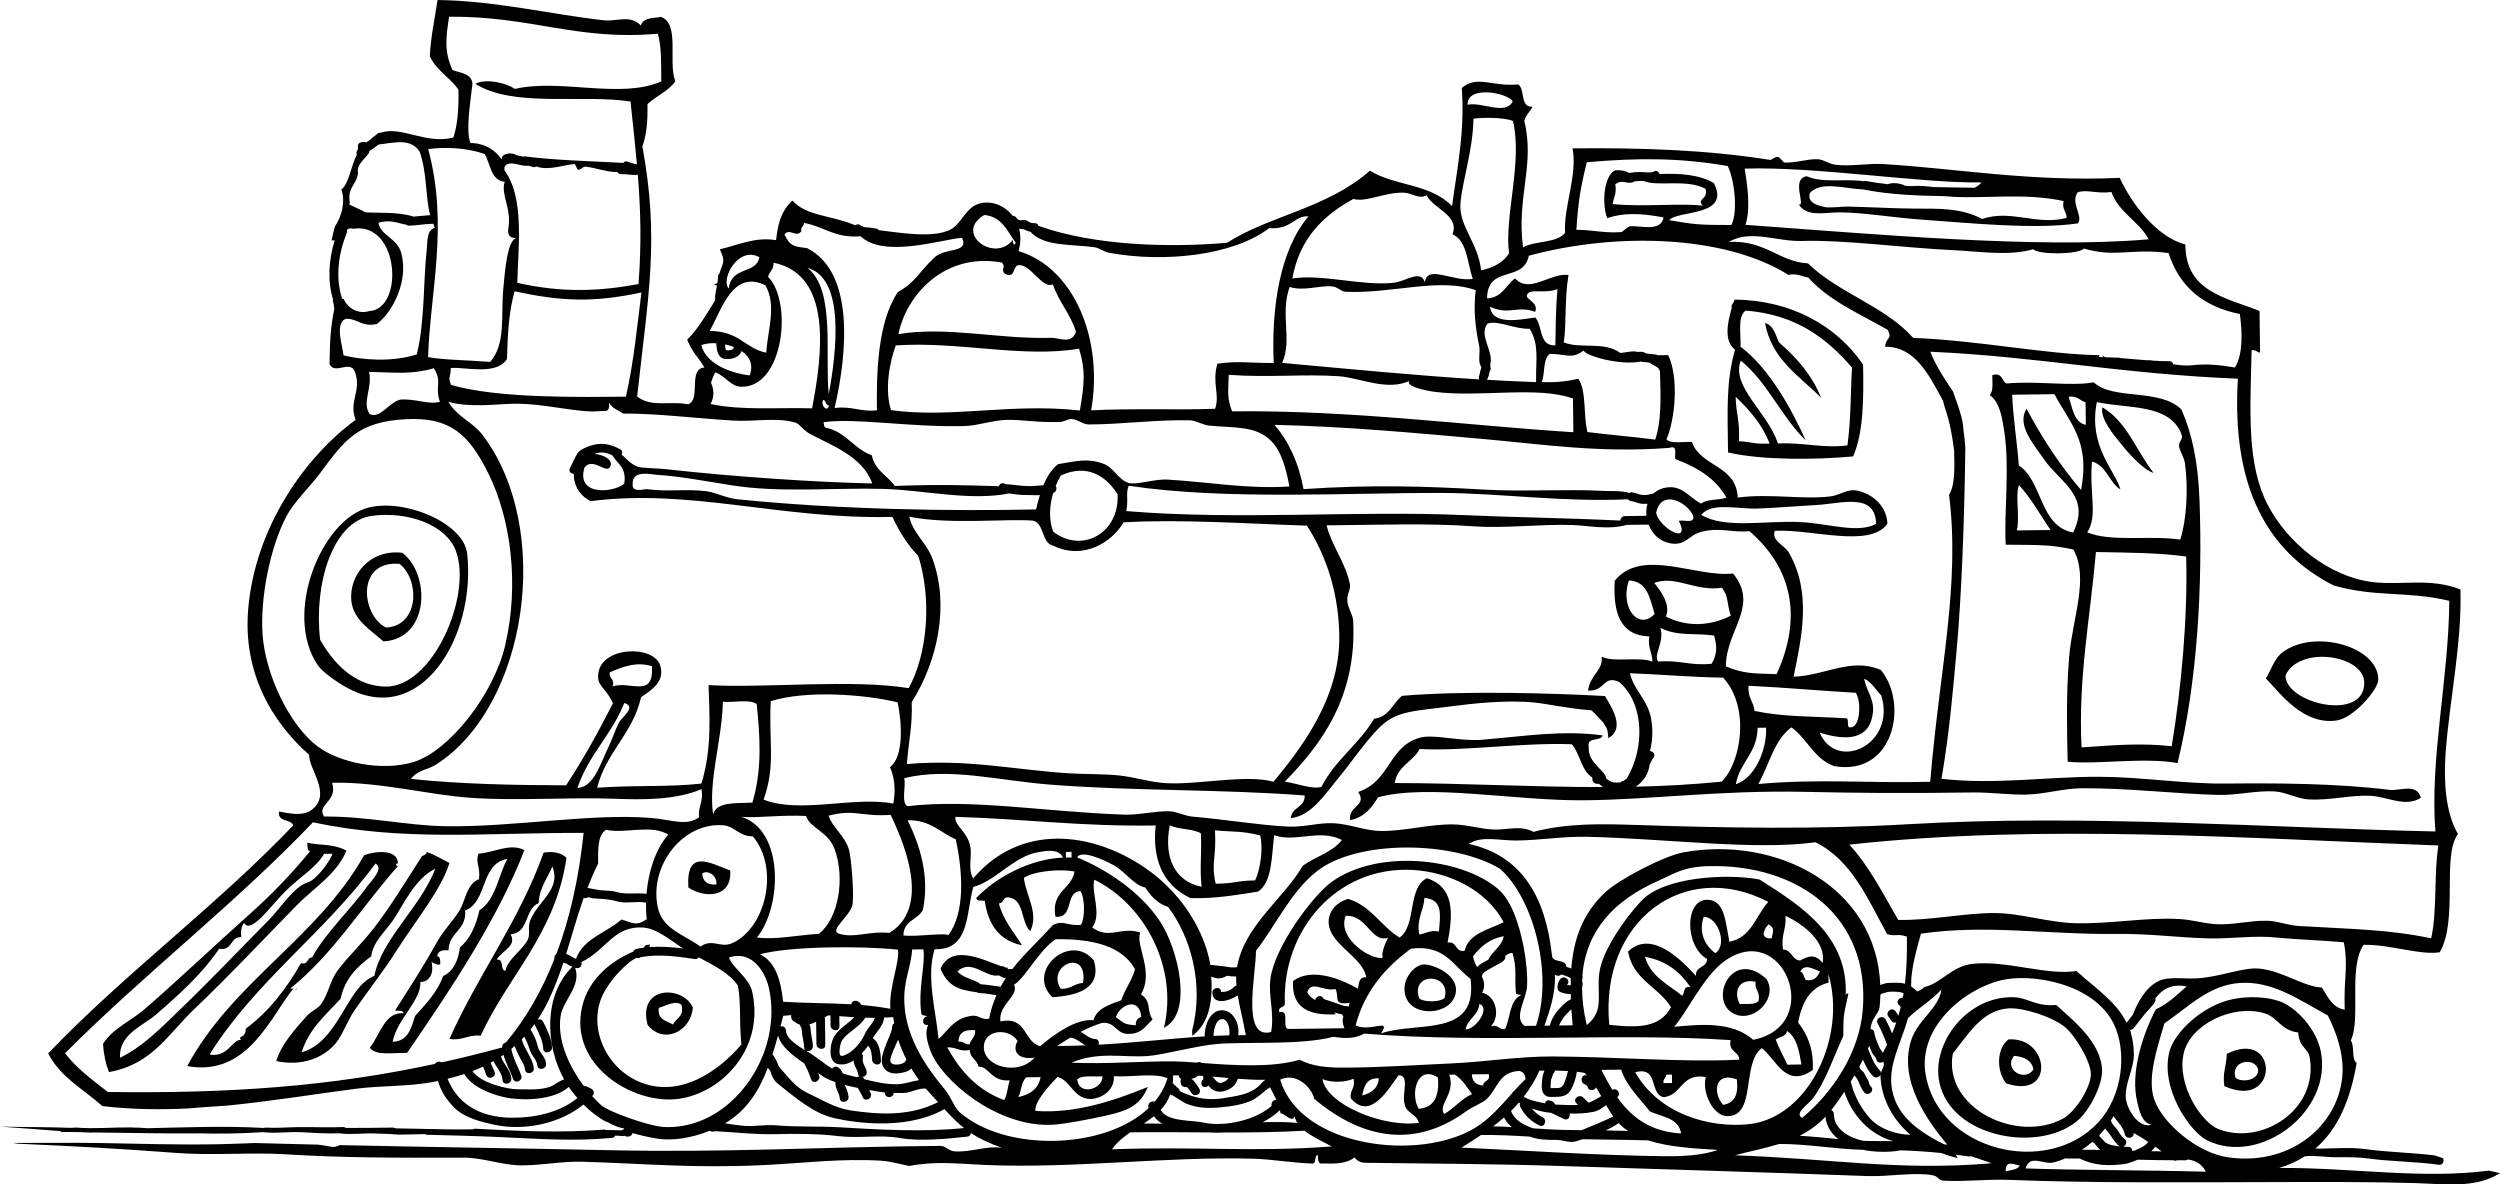 <?xml version="1.0" encoding="UTF-8"?>
<svg width="534px" height="253px" viewBox="0 0 534 253" version="1.1" xmlns="http://www.w3.org/2000/svg" xmlns:xlink="http://www.w3.org/1999/xlink">
    <!-- Generator: Sketch 51.2 (57519) - http://www.bohemiancoding.com/sketch -->
    <title>Group</title>
    <desc>Created with Sketch.</desc>
    <defs></defs>
    <g id="Page-2" stroke="none" stroke-width="1" fill="none" fill-rule="evenodd">
        <g id="Train" transform="translate(-12, -152)" fill="#000000">
            <g id="Group" transform="translate(12, 152)">
                <path d="M377.988,94.751 C374.239,94.877 374.316,94.392 371.451,94.244 C371.631,89.338 370.825,88.767 370.735,84.76 C373.667,87.561 376.388,90.583 377.988,94.751 Z M371.784,74.068 C371.872,71.226 371.11,67.554 372.871,66.342 C383.585,67.174 390.176,72.237 395.587,78.506 C395.285,83.318 395.392,89.368 394.617,95.132 C389.364,95.813 385.302,94.469 379.769,94.729 C377.67,88.164 369.684,82.549 371.822,77.034 C377.52,81.607 380.464,89.009 385.697,94.059 C382.92,87.887 378.022,78.691 371.784,74.068 Z M369.108,96.648 C376.489,98.339 387.946,98.227 395.834,97.487 C398.044,92.415 398.092,85.239 397.956,77.882 C392.284,69.537 382.472,64.077 370.467,64 C370.443,64.758 369.714,64.831 369.895,65.786 C368.987,68.891 368.181,72.898 370.604,74.677 C368.676,81.56 368.989,87.423 369.108,96.648 Z" id="Fill-146"></path>
                <path d="M380.002,73.15 C379.219,71.539 378.88,69.467 377,69 C378.493,76.944 384.414,80.278 389,85 C386.999,80.01 383.716,76.355 380.002,73.15" id="Fill-147"></path>
                <path d="M465.709,115.264 C459.324,114.286 450.984,115.846 445.836,113.71 C448.139,110.144 446.252,105.684 446.842,98.591 C450.006,99.413 450.441,103.045 452.938,104.553 C451.7,100.315 446.024,95.357 447.883,85.891 C454.711,87.352 463.571,86.17 466.023,92.905 C466.353,93.816 465.32,94.295 465.451,95.33 C465.588,96.402 466.518,97.597 466.701,98.938 C467.441,104.37 467.065,110.966 465.709,115.264 Z M463.871,159.39 C457.434,158.692 452.241,159.121 444.621,159.642 C443.878,144.956 446.398,132.47 447.693,117.915 C454.295,118.048 461.034,118.041 466.959,118.872 C467.348,131.531 465.924,147.173 463.871,159.39 Z M436.608,98.12 C440.075,103.104 446.668,105.888 442.826,113.748 C435.613,112.41 436.376,102.849 431.213,99.399 C431.004,95.805 429.833,87.79 429.814,84.314 C432.821,84.274 435.829,84.236 438.835,84.196 C442.139,90.498 446.516,94.167 444.514,104.664 C440.064,99.458 436.23,93.616 432.861,87.295 C430.79,90.748 434.095,94.504 436.608,98.12 Z M430.788,113.3 C431.511,110.39 430.374,105.759 431.266,103.629 C433.883,106.439 435.772,110.003 438.007,113.207 C435.601,113.239 433.195,113.27 430.788,113.3 Z M445.477,85.922 C445.498,87.533 445.519,89.144 445.54,90.756 C442.923,90.185 442.712,87.138 441.852,84.762 C443.74,84.448 444.213,85.592 445.477,85.922 Z M465.952,87.468 C461.329,82.871 451.369,85.559 447.226,81.669 C442.374,82.554 435.079,81.307 428.579,81.914 C427.505,81.387 427.782,79.471 425.549,80.14 C425.564,81.746 425.82,83.586 425,84.375 C427.269,86.025 427.689,89.488 428.108,92.189 C429.312,99.886 428.032,109.439 428.42,116.351 C434.758,116.427 437.667,116.242 442.872,117.373 C446.288,123.486 442.637,132.178 441.968,140.343 C441.288,148.586 441.52,156.786 441.653,162.701 C447.855,163.355 458,161.684 465.121,163 C469.429,145.413 470.491,124.793 469.811,106.752 C469.513,98.827 468.258,92.68 465.952,87.468 Z" id="Fill-148"></path>
                <path d="M82.249,146.659 C76.645,146.501 71.962,142.923 68.381,136.666 C66.974,124.638 71.131,111.315 79.388,110.193 C87.171,109.135 95.389,112.147 97.404,117.738 C100.878,127.388 92.363,146.946 82.249,146.659 Z M99.8,118.305 C99.095,111.739 86.559,106.474 78.768,108.404 C68.695,110.901 60.433,131.052 67.855,142.058 C68.812,143.479 71.689,145.534 73.887,146.769 C89.792,155.706 101.704,136.076 99.8,118.305 Z" id="Fill-149"></path>
                <path d="M82.469,134.044 C77.16,131.454 75.968,119.645 85.35,120.442 C89.73,123.903 89.537,133.669 82.469,134.044 Z M85.932,118.075 C78.758,117.273 74.582,123.024 75.033,128.239 C75.407,132.511 79.479,134.779 81.896,137 C91.715,136.495 92.041,122.741 85.932,118.075 Z" id="Fill-150"></path>
                <path d="M505.008,145.855 C505.044,154.287 488.037,150.228 488.19,144.239 C491.179,137.81 504.98,139.871 505.008,145.855 Z M499.111,153.895 C502.736,153.371 507.977,147.305 508,145.202 C508.07,138.065 494.266,134.23 487.529,139.349 C485.81,140.655 485.104,143.091 484,144.906 C487.202,148.297 492.043,154.913 499.111,153.895 Z" id="Fill-151"></path>
                <path d="M25.621,225.942 C25.361,220.908 30.498,219.144 33.262,216.757 C38.122,212.563 43.156,208.066 46.812,202.652 C49.745,203.164 49.05,200.085 51.554,200.169 C51.347,198.766 51.618,197.841 52.112,197.132 C53.645,199.651 57.878,193.4 60.979,190.355 C64.147,187.247 67.636,185.191 69.232,182.376 C69.829,182.368 70.426,182.36 71.024,182.353 C70.513,183.951 67.553,187.956 65.73,188.476 C62.861,189.294 59.879,194.03 57.475,196.458 C51.484,202.505 45.115,209.217 38.617,215.478 C34.678,219.272 30.626,223.536 25.621,225.942 Z M41.601,215.438 C49.416,207.99 56.35,200.549 63.403,193.352 C67.043,189.638 71.873,186.792 74,181.707 C71.208,180.141 68.153,180.623 65.621,180 C65.724,180.711 65.54,181.72 66.24,181.808 C62.241,186.701 58.023,191.076 53.281,195.301 C45.808,201.966 38.229,209.183 30.858,215.579 C28.051,218.016 24.117,219.624 22,222.962 C22.149,225.26 22.582,227.263 23.272,229 C32.542,227.32 35.88,220.893 41.601,215.438 Z" id="Fill-152"></path>
                <path d="M64.426,224.78 C65.965,219.767 69.605,216.775 72.758,213.316 C73.649,209.06 76.272,206.468 79.302,204.266 C79.686,201.08 82.307,199.005 84.045,196.437 C86.116,193.375 88.647,187.59 92.989,185.564 C89.773,193.881 81.545,200.52 79.962,208.443 C73.922,210.79 72.509,222.454 64.426,224.78 Z M96,184.33 C94.371,183.558 92.97,182.555 91.125,182 C91.127,182.79 90.069,182.56 89.928,183.211 C86.502,188.512 83.3,193.819 79.83,198.284 C77.111,201.782 74.237,204.411 72.073,207.349 C70.494,209.492 70.135,212.361 68.534,214.566 C67.942,215.379 66.309,216.113 65.537,216.994 C62.915,219.984 60.153,222.959 59,226.642 C64.606,227.828 69.081,225.936 71.67,222.895 C73.169,221.133 74.174,218.032 75.817,215.668 C78.958,211.15 81.885,207.492 84.735,203.002 C88.697,196.766 94.354,189.863 96,184.33 Z" id="Fill-153"></path>
                <path d="M149.994,186.612 C150.948,185.726 153.238,186.849 153.024,188.918 C151.069,189.096 150.129,188.26 149.994,186.612 Z M147.037,189.58 C150.623,191.949 156.369,191.742 155.981,185.95 C151.478,184.221 146.522,181.281 147.037,189.58 Z" id="Fill-154"></path>
                <path d="M231.333,209.953 C229.43,210.067 228.717,211.33 226.559,211.199 C223.364,206.079 232.495,202.383 231.333,209.953 Z M233.666,205.181 C228.625,198.965 219.019,207.452 224.787,213 C230.456,212.65 235.341,211.006 233.666,205.181 Z" id="Fill-155"></path>
                <path d="M308.564,213.17 C307.598,214.081 304.121,214.125 303.132,213.24 C301.195,207.488 310.112,207.814 308.564,213.17 Z M310.966,211.946 C311.526,207.752 305.072,205.605 303.641,206.06 C301.043,206.89 300.166,209.652 300.073,210.291 C298.996,217.702 310.22,217.511 310.966,211.946 Z" id="Fill-156"></path>
                <path d="M375.631,213.813 C374.901,214.632 373.14,214.427 371.611,214.453 C370.249,211.882 371.295,208.918 375.005,209.709 C374.747,211.567 376.065,211.77 375.631,213.813 Z M377.296,209.092 C369.567,202.084 364.405,214.76 371.067,216.809 C375.09,218.047 379.809,213.024 377.296,209.092 Z" id="Fill-157"></path>
                <path d="M143.792,218.849 C142.383,218.052 140.39,217.845 140.709,215.301 C142.164,214.852 144.36,213.559 145.561,214.64 C146.215,217.235 144.339,217.407 143.792,218.849 Z M138.327,218.918 C141.796,223.246 147.609,220.249 148,215.208 C145.818,210.396 136.11,210.508 138.327,218.918 Z" id="Fill-158"></path>
                <path d="M440.726,238.899 C430.835,244.348 414.966,236.666 417.128,225.005 C420.401,220.98 423.374,215.748 429.01,215.389 C432.194,215.188 438.321,217.161 441.073,219.376 C443.148,221.045 446.576,226.644 446.608,229.36 C446.64,232.296 443.252,237.508 440.726,238.899 Z M439.21,214.669 C434.718,215.025 433.255,213.117 430.18,213.009 C420.378,212.658 412.631,222.557 414.204,230.956 C416.51,243.276 436.39,246.573 444.33,238.852 C446.303,236.935 449.017,232.037 449,228.738 C448.968,222.608 442.32,217.538 439.21,214.669 Z" id="Fill-159"></path>
                <path d="M473.812,241.151 C470.286,239.759 464.928,231.84 466.424,225.052 C467.797,218.816 476.915,214.427 483.664,216.432 C486.566,217.292 487.135,220.084 490.897,220.537 C491.113,223.785 493.016,223.863 493.362,225.902 C495.258,237.024 483.116,244.823 473.812,241.151 Z M495.742,224.671 C494.79,219.69 490.434,215.26 487.224,213.986 C484.449,212.883 480.02,212.671 476.447,213.526 C470.039,215.058 464.463,220.673 463.425,224.491 C461.29,232.329 467.704,241.728 471.452,243.582 C482.649,249.121 498.195,237.518 495.742,224.671 Z" id="Fill-160"></path>
                <path d="M430.207,225.526 C432.32,225.731 433.951,226.433 434.345,228.404 C432.66,231.223 427.806,228.498 430.207,225.526 Z M428.986,222.022 C426.331,224.097 426.503,228.946 428.524,231.411 C439.059,234.946 437.762,221.378 428.986,222.022 Z" id="Fill-161"></path>
                <path d="M477.519,230.242 C476.333,226.499 481.659,225.7 482.348,228.464 C482.516,230.655 479.054,231.371 477.519,230.242 Z M475.632,225.108 C475.619,227.549 474.674,229.128 475.119,231.992 C486.889,237.325 486.858,219.491 475.632,225.108 Z" id="Fill-162"></path>
                <path d="M475.953,247.213 C469.319,246.277 461.888,239.92 460.138,234.809 C458.633,230.412 460.613,224.246 462.334,218.571 C467.75,214.853 471.924,210.381 478.478,209.959 C485.391,209.51 491.015,213.494 497.232,216.92 C499.159,220.772 500.371,224.664 500.39,228.286 C500.438,239.353 490.078,249.208 475.953,247.213 Z M432.635,249.572 C433.661,246.427 436.422,248.844 438.64,248.295 C439.54,248.071 440.414,247.753 441.269,247.395 C441.363,247.429 441.458,247.457 441.581,247.456 C442.476,247.444 443.371,247.467 444.266,247.469 C447.114,248.951 450.36,249.096 453.719,248.645 C454.43,248.551 455.494,248.208 456.585,247.711 C459.173,247.783 461.759,247.827 464.345,247.831 C464.404,247.874 464.462,247.918 464.523,247.96 C464.7,247.905 464.875,247.874 465.052,247.834 C465.622,247.833 466.194,247.85 466.765,247.842 C466.978,247.838 467.147,247.764 467.296,247.668 C468.977,247.848 470.412,248.723 471.174,250.277 C458.783,249.938 443.025,249.949 432.635,249.572 Z M411.302,229.436 C409.687,219.573 419.211,211.454 427.296,209.419 C433.903,207.755 447.264,210.05 451.5,218.711 C454.304,224.447 453.582,233.911 448.161,239.766 C437.251,251.546 413.987,245.834 411.302,229.436 Z M428.43,250.228 C428.312,247.816 429.954,248.619 431.423,248.988 C430.927,249.887 429.496,249.883 428.43,250.228 Z M370.59,246.771 C373.788,245.894 376.974,245.305 380.032,244.352 C386.053,244.323 392.027,245.466 398.034,245.604 C398.146,245.629 398.252,245.663 398.366,245.686 C399.892,245.993 403.211,246.264 405.988,245.708 C408.883,245.807 411.791,245.996 414.673,246.286 C415.802,246.722 416.959,247.099 418.158,247.359 C418.029,247.107 417.898,246.859 417.727,246.652 C418.669,246.77 419.623,246.874 420.554,247.016 C420.735,247.046 420.887,247.016 421.023,246.963 C422.595,247.461 424.248,248.073 425.396,248.465 C405.91,250.173 391.205,247.478 370.59,246.771 Z M349.287,229.036 C354.386,227.67 352.227,233.733 355.377,234.36 C359.36,233.887 359.001,229.187 364.352,230.042 C363.47,233.669 366.104,238.224 368.673,238.391 C375.321,238.821 371.859,227.205 376.311,223.884 C379.378,226.188 381.407,232.659 387.209,228.547 C387.427,223.865 385.991,220.873 384.066,218.381 C384.904,214.254 386.528,210.895 390.579,209.892 L390.555,208.09 C394.511,221.498 386.287,238.809 373.514,240.13 C365.138,240.994 354.319,237.955 349.287,229.036 Z M355.541,246.967 C341.59,246.809 325.743,245.748 312.168,245.123 C313.603,244.253 315.009,243.357 316.375,242.425 C316.404,242.425 316.423,242.438 316.451,242.438 C319.871,242.394 323.328,242.569 326.778,242.777 C326.832,242.796 326.885,242.819 326.938,242.836 C328.667,243.467 330.582,243.505 332.395,243.482 C333.695,243.465 335.306,244.208 336.631,243.785 C336.842,243.717 337.353,243.564 338.044,243.338 C342.722,243.454 347.399,243.431 352.077,243.592 C356.232,244.945 361.3,245.305 366.961,245.618 C363.575,246.792 359.577,247.01 355.541,246.967 Z M273.453,230.614 C276.558,229.064 280.01,231.859 280.73,234.722 C291.514,243.761 302.696,245.066 313.272,237.305 C314.616,236.318 316.616,235.618 317.454,234.849 C319.985,232.53 320.058,228.915 324.599,228.754 C325.344,229.006 325.845,229.506 325.828,230.538 C325.034,231.262 324.232,232.121 323.411,233.038 C323.2,233.14 323.054,233.312 322.976,233.527 C320.721,236.066 318.254,238.969 315.123,240.884 C303.141,248.215 277.776,245.104 273.453,230.614 Z M237.521,245.487 C238.559,243.994 239.972,242.868 241.485,241.837 C241.534,241.843 241.569,241.866 241.622,241.864 C247.246,241.792 252.863,241.856 258.478,241.887 C259.453,241.979 260.471,241.964 261.503,241.898 C267.215,241.909 272.928,241.843 278.65,241.525 C280.297,242.823 282.608,243.895 284.472,244.88 C267.796,246.144 255.949,244.841 237.521,245.487 Z M204.907,237.502 C203.853,236.566 203.195,234.394 201.835,232.738 C198.477,228.646 193.525,222.216 193.168,214.239 C192.948,209.371 194.601,206.736 194.827,202.811 L197.233,202.781 C197.748,205.788 196.015,211.372 196.811,216.594 C197.187,217.051 197.681,216.869 198.297,217.091 C198.257,217.087 198.23,217.068 198.186,217.07 C196.972,217.085 196.777,218.972 198,218.955 C198.107,218.953 198.196,218.923 198.285,218.895 C197.459,220.479 198.072,222.578 198.717,224.375 C200.982,230.664 212.977,240.86 224.811,240.248 C227.519,240.107 232.93,239.025 236.225,238.298 C241.208,237.203 243.609,235.979 245.175,232.179 C237.645,235.247 229.467,237.904 221.161,237.294 C220.939,235.308 224.055,231.944 225.881,230.029 C228.771,230.768 229.334,234.908 233.168,234.736 C234.905,234.658 238.122,233.167 237.92,229.873 C241.622,230.142 246.627,229.074 249.367,230.324 C248.812,232.159 247.89,233.803 246.684,235.264 L246.264,235.27 C245.443,235.279 245.105,236.136 245.337,236.691 C235.925,245.659 214.607,246.108 204.907,237.502 Z M179.229,240.786 C174.724,240.524 170.18,240.757 165.683,240.369 C163.564,240.185 161.394,240.613 159.256,240.496 C157.776,240.414 156.313,240.155 154.846,239.95 C159.473,237.252 162.124,233.023 164.012,228.066 C164.05,228.126 164.075,228.185 164.132,228.244 C164.254,228.359 164.354,228.49 164.47,228.611 C164.814,229.657 165.196,230.73 166.106,231.446 C169.722,234.296 173.667,237.828 178.286,238.857 C181.271,239.522 184.675,239.952 188.11,239.96 C188.471,239.967 188.83,239.96 189.195,239.954 C189.417,239.948 189.64,239.935 189.862,239.925 C190.688,239.895 191.506,239.84 192.325,239.744 C192.99,239.67 193.651,239.579 194.304,239.465 C194.453,239.437 194.597,239.406 194.745,239.378 C197.25,238.898 199.631,238.108 201.721,236.907 C203.262,238.59 204.563,239.876 205.912,240.951 C197.278,241.858 187.855,241.288 179.229,240.786 Z M141.735,240.719 C138.53,240.539 129.884,237.419 128.429,236.088 C127.765,235.48 127.11,234.817 126.473,234.112 C126.526,234.05 126.599,233.998 126.652,233.936 C127.078,233.43 126.718,232.746 126.209,232.502 C125.915,232.359 125.622,232.217 125.326,232.075 C125.105,231.967 124.913,231.973 124.74,232.02 C121.366,227.573 118.985,221.991 119.754,216.989 C120.271,213.614 124.225,210.603 122.854,206.719 C122.977,206.749 123.101,206.781 123.23,206.792 C124.026,206.855 124.372,206.086 124.187,205.51 C129.571,202.936 131.096,197.589 137.57,198.146 C140.312,198.383 143.179,200.812 145.916,202.597 C143.485,202.29 141.123,202.112 138.695,202.302 C138.758,202.124 138.811,201.938 138.822,201.733 C138.357,201.873 137.635,201.765 137.625,202.349 C137.542,202.377 137.462,202.41 137.38,202.438 C136.922,202.501 136.464,202.569 136.001,202.662 C135.697,202.72 135.385,202.952 135.269,203.255 C128.733,206.084 124.389,211.012 123.977,217.534 C123.27,228.697 136.128,236.117 145.269,234.669 C154.54,233.203 163.446,223.639 160.624,211.658 C159.961,208.852 156.266,206.52 155.716,204.517 C160.967,202.811 163.587,208.149 164.227,211.01 C165.291,215.764 164.763,220.638 163.11,225.04 C163.032,225.15 162.975,225.271 162.96,225.4 C159.437,234.37 151.16,241.248 141.735,240.719 Z M108.969,238.743 C102.524,238.614 97.768,235.819 95.592,230.434 C96.852,230.129 98.041,229.784 99.183,229.411 C100.745,232.147 104.739,233.674 107.595,234.332 C111.249,235.169 118.2,235.139 121.493,232.164 C121.586,232.297 121.67,232.441 121.763,232.572 C122.28,233.278 122.802,233.93 123.336,234.55 C119.448,237.727 113.866,238.84 108.969,238.743 Z M92.919,227.247 C70.508,232.085 48.949,233.604 23.037,233.246 C19.79,230.688 16.394,228.286 13.898,224.958 C30.91,207.903 50.213,193.074 66.839,175.647 C86.261,179.763 103.267,177.86 124.664,177.902 C123.663,187.459 121.742,196.123 118.831,203.823 C118.592,203.965 118.409,204.183 118.413,204.494 L118.417,204.841 C115.77,211.56 112.374,217.549 108.074,222.66 C107.635,222.76 107.24,223.12 107.261,223.677 C107.24,223.702 107.221,223.73 107.198,223.755 C102.845,224.947 98.568,225.995 94.321,226.936 C93.867,226.624 93.175,226.77 92.919,227.247 Z M67.835,159.424 C61.682,154.774 56.685,143.937 56.085,135.562 C55.541,127.931 57.629,117.021 61.177,110.281 C62.811,107.174 66.125,104.083 68.282,101.184 C73.663,93.951 76.393,90.054 86.795,89.538 C96.01,89.08 100.113,92.563 104.407,101.317 C108.988,110.658 111.035,124.532 107.892,137.894 C105.412,148.432 95.87,160.468 88.347,162.762 C81.546,164.835 72.441,162.908 67.835,159.424 Z M73.374,75.903 C73.172,73.859 71.43,69.059 73.872,68.093 C76.492,68.047 77.254,69.904 80.511,69.207 C83.988,66.528 87.256,60.007 85.734,54.13 C84.868,50.802 81.411,50.482 80.83,47.589 C83.344,46.791 85.136,47.755 86.764,47.99 C86.899,48.114 87.074,48.201 87.321,48.199 C88.97,48.176 90.572,47.843 92.225,47.818 C92.33,47.818 92.419,47.786 92.51,47.757 C92.634,48.051 92.734,48.354 92.886,48.635 C91.034,49.277 91.349,51.682 91.142,53.461 C90.409,59.774 90.768,68.678 89.023,75.7 C83.714,77.415 77.286,76.883 73.374,75.903 Z M74.071,49.743 C74.159,49.525 74.145,49.334 74.096,49.16 C74.311,48.837 74.672,48.657 75.432,48.86 C85.36,47.318 86.371,66.109 78.848,66.454 C78.419,66.579 77.974,66.662 77.518,66.653 C75.61,66.611 74.083,65.432 73.389,63.812 C73.292,63.824 73.19,63.827 73.093,63.839 C71.582,59.295 72.283,54.181 74.071,49.743 Z M76.477,36.839 C75.968,34.926 79.243,32.947 78.848,32.261 C79.129,32.091 79.42,31.932 79.692,31.748 C80.102,31.469 80.496,31.176 80.878,30.867 C84.06,30.533 87.805,29.374 89.668,32.468 C91.273,37.137 90.821,41.914 91.889,45.961 C90.701,46.02 89.527,46.188 88.345,46.268 C84.744,45.125 80.313,45.601 77.826,45.315 C78.297,45.203 73.402,43.401 74.757,43.466 C74.028,39.99 76.31,39.439 76.477,36.839 Z M78.839,79.433 C84.613,79.562 87.872,80.038 92.674,78.656 C94.557,81.68 92.78,82.433 93.969,85.843 C91.328,86.48 88.799,85.108 85.535,85.353 C83.065,85.915 81.201,89.555 78.955,88.437 C77.254,85.889 79.587,82.954 78.839,79.433 Z M103.518,32.887 C104.791,35.032 104.776,38.495 107.81,38.836 C106.87,41.607 109.401,44.493 108.542,49.034 C108.454,50.344 109.062,50.937 110.373,50.81 C108.382,51.195 107.882,57.586 107.506,61.654 C106.961,67.471 108.099,73.436 104.698,77.3 C99.784,76.915 94.598,76.888 91.437,76.271 C91.893,62.224 95.86,48.223 91.465,31.843 C95.018,31.373 99.486,31.509 103.518,32.887 Z M96.662,14.965 C94.743,10.867 95.336,7.64 95.913,3.57 C113.444,3.409 123.285,8.752 140.512,7.197 C141.336,9.999 141.215,13.775 141.245,17.393 C132.577,21.224 119.663,16.731 109.963,18.996 C108.221,17.736 103.786,16.676 101.519,17.906 C109.731,23.053 124.174,20.085 134.678,21.679 C135.203,26.602 135.679,30.956 136.048,35.1 C135.421,34.924 134.752,34.855 134.152,34.556 C133.715,34.34 133.354,34.499 133.139,34.795 C125.326,34.387 117.716,34.179 111.952,33.379 C111.973,33.413 112,33.438 112.021,33.47 C111.924,33.461 111.827,33.459 111.728,33.442 C111.24,33.359 110.757,33.237 110.273,33.129 C109.281,32.432 107.09,32.743 107.147,34.043 C105.735,32.04 103.727,30.647 100.477,30.526 C99.48,27.824 100.407,22.386 100.915,17.914 C100.73,15.67 98.403,15.617 96.662,14.965 Z M107.778,36.436 C107.561,35.363 108.156,35.083 108.872,34.918 C109.04,34.946 109.203,34.939 109.355,34.891 C110.085,34.992 110.841,35.168 111.542,35.329 C111.958,35.424 112.382,35.399 112.809,35.394 C113.157,35.39 113.543,35.636 113.921,35.695 C114.181,35.737 114.385,35.668 114.546,35.557 C117.26,36.551 120.615,35.119 122.81,35.041 C122.778,35.043 123.348,36.206 123.429,36.233 C124.02,36.436 124.36,35.502 125.227,35.61 C127.402,35.882 129.88,36.851 131.887,36.728 C131.997,36.993 132.231,37.196 132.628,37.19 C133.787,37.177 135.064,37.468 136.238,37.328 C136.848,44.898 137.04,51.943 136.39,60.68 C127.915,62.241 120.024,62.564 110.499,60.415 C110.655,52.919 112.093,42.234 107.778,36.436 Z M133.69,84.729 C124.395,84.799 106.419,85.178 96.333,82.211 C95.632,80.329 96.259,80.852 96.286,78.609 C99.21,78.311 106.102,80.305 108.3,76.654 C108.439,70.476 108.796,66.287 109.919,62.222 C119.661,64.309 126.392,64.731 137.015,62.474 C136.05,69.919 135.451,76.938 133.69,84.729 Z M126.984,96.96 C127.247,96.852 127.518,96.756 127.843,96.705 C128.896,96.536 129.846,96.797 130.773,97.224 C131.826,99.058 133.928,99.822 133.329,103.346 C130.891,105.315 122.983,105.936 124.856,99.854 C126.608,97.588 129.453,101.228 130.274,99.784 C131.161,98.346 129.107,97.146 126.984,96.96 Z M156.634,89.838 C161.122,90.112 165.907,89.076 169.886,90.266 C170.834,90.55 171.507,91.858 172.924,92.629 C177.56,95.145 184.323,97.506 186.309,103.263 C174.921,103.031 157.47,101.912 142.32,100.227 C140.13,99.985 137.219,100.009 136.293,99.706 C134.864,99.236 133.833,98.063 132.77,97.078 C132.989,96.703 132.97,96.235 132.47,95.968 C130.34,94.827 128.438,94.429 126.124,95.21 C125.295,95.488 123.849,96.017 123.344,96.824 C122.711,97.838 122.295,98.948 121.736,100 C121.373,100.682 121.953,101.19 122.572,101.207 C122.46,103.551 123.811,105.885 126.154,107.041 C147.671,104.297 166.747,110.984 190.616,110.412 C192.091,113.565 193.866,116.411 196.142,118.745 C199.099,128.047 198.103,139.696 194.101,146.988 C181.72,145.011 163.771,147.028 151.348,146.34 C151.511,152.479 152.156,159.839 149.815,167.372 C142.598,168.172 136.487,167.64 127.549,168.259 C129.47,160.64 135.18,156.704 136.932,148.926 C139.202,147.329 141.999,145.673 141.061,142.27 C139.808,137.733 128.753,138.004 127.834,143.64 C127.347,146.622 129.141,146.438 130.929,150.205 C127.834,156.286 124.573,162.203 120.921,167.744 C110.438,167.723 98.163,167.499 87.792,166.37 C89.284,164.396 91.298,164.502 93.171,163.298 C112.766,150.707 118.187,112.82 103.092,92.93 C100.939,90.094 97.587,89.019 95.777,85.821 C100.234,87.128 106.134,86.304 109.63,86.241 C116.543,86.116 123.748,88.354 128.313,87.801 C129.299,87.683 130.262,88.299 130.095,85.978 C130.682,87.202 132.058,87.615 133.135,88.339 C140.234,88.297 148.515,89.341 156.634,89.838 Z M149.803,73.717 C150.618,73.385 151.776,73.252 153.032,73.321 C153.026,73.37 153.003,73.408 153.003,73.465 L153.005,73.624 C153.005,73.639 153.014,73.65 153.014,73.665 C153.073,74.893 153.417,76.57 154.93,76.678 C156.372,76.782 157.886,76.365 158.413,74.984 C160.072,76.119 161.02,77.836 160.123,80.185 C156.99,79.863 150.867,78.105 149.803,73.717 Z M156.76,74.12 C156.722,74.198 156.676,74.27 156.659,74.365 C156.566,74.831 155.487,74.882 155.16,74.797 C154.903,74.73 154.899,73.84 154.896,73.652 C154.894,73.62 154.878,73.595 154.875,73.563 C155.521,73.696 156.155,73.881 156.76,74.12 Z M163.482,60.932 C165.952,65.235 163.978,70.41 163.67,75.337 C159.006,74.391 158.135,70.759 151.57,70.692 C154.191,66.169 156.44,57.529 163.482,60.932 Z M162.202,54.944 C161.544,58.656 156.224,56.763 155.667,61.633 C153.839,59.831 157.62,52.413 162.202,54.944 Z M165.229,56.106 C177.665,58.679 175.807,75.09 173.458,87.219 C165.979,87.011 158.405,87.71 151.772,86.298 C152.695,84.606 152.442,83.102 151.869,81.745 C152.062,81.103 152.296,80.485 152.579,79.873 C152.682,79.786 152.752,79.664 152.804,79.526 C155.11,80.436 156.079,82.565 158.344,82.611 C167.402,82.793 169.371,64.489 164.064,59.123 C164.305,57.976 165.341,57.599 165.229,56.106 Z M171.163,49.427 C170.978,48.458 171.718,48.385 171.738,47.617 C175.97,48.358 178.383,50.956 183.818,50.463 C188.775,55.177 200.837,51.206 205.494,50.783 C207.033,54.192 201.858,52.765 199.53,55.064 C196.262,58.145 195.614,60.252 191.798,62.368 C187.416,68.83 187.206,79.814 187.31,87.642 C183.745,88.045 181.931,86.656 178.273,87.157 C181.093,75.009 182.421,58.044 172.411,53.012 C169.73,52.635 168.799,52.718 167.556,50.073 C168.768,48.633 169.95,50.867 171.163,49.427 Z M213.992,56.078 C215.058,57.288 213.56,57.26 214.626,58.471 C216.992,59.663 216.209,56.743 217.613,56.631 C220.158,56.43 222.694,61.826 224.891,60.739 C226.168,64.502 228.646,67.032 229.837,70.882 C228.834,73.679 226.248,72.095 224.435,72.153 C213.435,72.496 202.129,69.641 191.914,71.371 C193.506,63.21 201.612,53.828 213.992,56.078 Z M210.249,45.919 C214.053,46.283 215.162,49.406 216.947,51.837 C216.641,52.765 216.319,51.882 216.338,51.246 C212.411,56.276 203.678,49.76 210.249,45.919 Z M217.676,48.887 C218.206,48.881 218.567,48.9 219.075,49.161 C219.436,49.347 219.757,49.44 220.091,49.493 C223.031,52.75 228.906,52.106 233.818,52.82 C234.861,52.972 235.724,53.773 236.843,53.982 C248.548,56.159 263.375,54.63 271.091,48.737 C276.001,49.076 276.478,45.948 279.488,46.226 C273.409,53.362 271.526,65.692 272.066,77.54 C266.398,77.54 264.349,77.044 260.028,77.696 C258.829,81.927 260.619,84.257 259.55,87.308 C251.936,87.626 241.576,87.185 233.065,87.651 C235.699,72.845 229.677,57.311 217.572,53.629 C218.062,51.898 218.043,50.295 217.676,48.887 Z M289.07,42.501 C291.943,43.265 295.802,41.01 299.891,41.16 C301.676,41.226 303.074,42.649 304.714,41.698 C306.13,44.618 311.853,45.999 310.241,50.033 C313.419,51.445 313.4,56.125 314.579,59.581 C310.441,60.259 304.798,56.417 304.353,60.314 C303.538,57.451 300.171,60.136 297.731,60.4 C290.902,61.137 282.522,58.484 276.047,59.479 C277.542,51.054 282.558,46.05 289.07,42.501 Z M311.959,43.407 C312.387,38.435 314.6,32.197 314.735,25.36 C315.873,25.116 321.236,24.97 323.172,25.851 C325.258,34.545 321.283,46.416 322.332,54.08 C321.137,56.078 319.007,57.169 316.362,57.758 C315.765,51.854 311.541,48.282 311.959,43.407 Z M323.117,21.65 C321.62,24.729 316.531,21.698 313.493,22.374 C313.299,18.166 322.013,19.786 323.117,21.65 Z M326.554,54.626 C345.328,49.518 368.572,50.26 381.995,58.711 C383.944,58.34 384.801,59.085 386.217,59.259 C390.667,64.233 397.228,67.047 403.217,70.446 C404.3,72.557 402.837,71.926 402.662,74.056 C409.091,74.041 411.998,80.057 415.042,85.627 C415.16,86.202 415.321,86.787 415.504,87.314 C416.511,90.207 417.033,93.305 417.406,96.339 C417.48,99.88 417.637,103.509 416.321,105.697 C418.747,125.074 414.24,143.141 412.298,166.986 C399.111,167.325 388.598,166.306 375.582,167.46 C377.907,163.401 378.922,158.065 382.646,155.361 C386.027,157.783 387.507,162.146 391.786,163.649 C404.601,165.834 407.667,150.241 401.754,143.107 C395.404,140.362 389.907,144.299 383.108,144.549 C384.847,136.13 386.982,126.571 382.164,118.147 C381.088,116.261 378.36,115.634 379.093,113.381 C387.085,112.964 399.388,117.148 403.153,111.871 C402.982,107.56 399.221,105.184 396.439,104.754 C394.52,104.456 392.958,105.785 391.037,106.023 C385.126,106.76 377.974,105.368 371.173,106.279 C370.879,99.283 363.265,99.776 361.388,94.399 C359.503,94.302 356.974,94.861 355.961,93.868 C357.821,89.514 358.632,80.678 356.329,75.852 L354.068,75.882 C353.948,75.801 353.804,75.736 353.616,75.723 C352.915,75.681 352.271,75.545 351.587,75.488 C351.235,75.172 350.667,75.13 350.125,75.138 C350.028,75.138 349.949,75.17 349.865,75.193 C348.828,74.823 347.241,75.337 346.088,75.386 C342.582,72.835 337.807,74.605 334.02,73.139 C334.637,69.11 334.141,63.998 335.036,58.717 C331.016,58.283 326.695,62.825 323.607,59.465 C321.644,60.917 320.901,63.553 317.643,63.746 C317.66,56.53 325.403,60.46 326.554,54.626 Z M345.022,39.378 C346.644,38.079 347.524,39.653 349.177,38.744 C349.626,38.698 350.08,38.649 350.547,38.643 C350.72,38.639 350.922,38.653 351.119,38.664 C354.042,39.949 360.263,38.137 364.297,40.33 C364.994,42.643 362.197,42.493 363.742,43.939 C358.826,43.333 351.305,44.258 344.472,43.589 C344.645,42.175 345.394,41.322 345.022,39.378 Z M338.937,34.653 C349.58,33.73 358.518,33.641 369.051,35.466 C370.563,38.62 371.225,45.468 369.815,48.062 C362.742,48.061 361.925,47.949 356.559,47.034 C358.224,44.845 369.786,46.37 366.087,39.106 C363.075,37.285 358.705,36.993 354.463,37.171 C354.306,36.661 353.817,36.286 353.244,36.644 C352.692,36.991 351.368,36.748 350.735,36.756 C350.182,36.764 349.603,36.72 349.056,36.784 C348.645,36.832 348.297,36.942 347.921,36.928 C347.197,36.483 346.223,36.292 344.982,36.377 C342.481,37.641 342.158,43.716 343.308,46.603 C347.727,45.067 352.385,45.912 355.347,46.448 C354.745,49.7 350.146,48.068 348.145,48.343 C347.642,48.411 346.566,49.548 346.357,49.567 C343.076,49.872 339.648,49.046 336.716,49.091 C337.087,43.373 337.503,40.485 338.937,34.653 Z M423.279,38.969 C422.821,39.475 422.314,39.835 421.776,40.1 C418.89,40.049 415.922,40.034 412.946,39.958 C411.439,39.754 409.862,39.621 408.239,39.761 C408.241,39.763 408.243,39.765 408.243,39.765 C407.814,39.742 407.386,39.719 406.957,39.689 C406.001,39.132 404.314,38.922 403.219,39.344 C401.655,39.168 400.103,38.956 398.583,38.666 C398.391,38.628 398.237,38.658 398.098,38.713 C394.021,38.111 389.323,39.162 385.935,37.648 C382.432,38.145 385.85,44.205 384.208,43.674 C385.987,46.384 389.53,45.391 392.66,45.366 C397.678,45.328 404.319,46.486 410.738,46.935 C420.495,47.615 434.67,49.076 443.861,47.708 C445.001,46.088 442.212,43.35 443.776,41.105 C445.552,40.371 447.87,41.444 451,41.012 C452.594,45.463 456.843,47.196 458.958,51.115 C435.045,53.214 399.244,49.904 372.824,48.025 C373.987,44.712 373.227,39.454 372.669,36.019 C387.748,35.517 410.497,39.189 423.279,38.969 Z M440.791,42.944 C440.38,44.784 441.435,45.124 441.439,46.539 C435.008,48.239 429.652,44.661 423.381,46.772 C418.861,44.354 414.031,44.583 408.904,44.557 C404.901,44.536 400.318,44.265 395.05,44.136 C393.154,44.089 390.684,44.494 389.633,44.205 C388.539,43.901 385.96,43.483 386.585,41.243 C388.919,38.554 394.182,40.362 398.218,40.479 C398.277,40.502 398.326,40.538 398.395,40.551 C403.827,41.59 409.579,41.804 415.243,41.895 C415.95,41.961 416.647,42.012 417.301,42.048 C424.227,42.42 432.658,41.177 440.791,42.944 Z M463.212,54.061 C465.498,61.249 470.642,65.514 478.43,67.075 C478.991,71.136 479.095,75.757 477.374,78.493 C474.091,77.951 471.411,77.663 468.337,78.01 C466.944,78.167 465.532,78.025 464.179,77.796 C464.113,77.44 463.862,77.144 463.376,77.15 C462.313,77.163 461.249,77.11 460.18,77.051 C459.537,76.955 458.937,76.915 458.38,76.94 C456.585,76.798 454.791,76.635 453.003,76.489 C452.889,76.46 452.777,76.424 452.663,76.411 C452.406,76.379 452.189,76.386 451.988,76.403 C451.196,76.347 450.409,76.333 449.621,76.309 C449.449,76.195 449.258,76.047 449.045,75.858 C449.123,76.007 449.201,76.155 449.29,76.297 C448.961,76.29 448.632,76.269 448.308,76.267 C448.34,76.136 448.363,76.007 448.441,75.865 C437.119,75.714 422.557,72.697 408.661,72.176 C402.626,65.375 392.666,62.592 386.177,56.256 C379.925,55.903 377.104,51.265 369.262,51.672 C373.965,48.934 379.502,51.642 384.911,51.471 C393.815,51.189 406.332,52.917 417.447,53.453 C423.104,53.724 429.107,54.734 434.303,53.235 C435.407,54.456 443.903,54.395 445.136,53.095 C451.903,55.09 455.376,52.959 463.212,54.061 Z M340.123,166.433 C340.133,167.211 340.919,167.562 341.476,167.391 C341.767,167.59 342.084,167.871 342.358,168.113 C327.136,168.138 312.341,167.261 297.915,167.261 C298.425,163.609 301.811,162.751 303.238,159.988 C312.518,160.504 324.907,158.584 335.734,158.969 C337.526,161.004 337.754,164.64 340.127,166.082 C340.127,166.093 340.119,166.103 340.119,166.116 L340.123,166.433 Z M375.426,155.454 L377.231,155.431 C377.474,159.509 375.202,166.04 370.765,167.522 C371.605,162.806 375.344,160.907 375.426,155.454 Z M353.435,131.124 C350.144,134.74 345.937,129.976 347.923,123.99 C351.94,124.138 352.406,127.918 353.435,131.124 Z M355.852,131.693 C356.863,129.135 354.834,126.34 353.348,124.521 C357.834,122.779 362.172,126.433 367.812,125.536 C369.307,127.594 368.739,128.5 369.695,131.515 C365.46,133.684 360.375,134.035 355.852,131.693 Z M354.68,134.109 C358.264,135.992 362.364,135.16 366.14,135.763 C366.83,138.198 366.738,139.829 365.613,141.773 C361.16,142.277 358.551,140.892 354.169,141.32 C353.112,139.712 355.537,137.39 354.68,134.109 Z M352.43,160.424 C353.124,157.832 353.067,154.961 352.512,152.748 C351.638,149.273 348.776,146.982 348.182,143.799 C355.615,144.102 361.731,144.674 368.061,144.742 C373.826,150.992 372,162.732 367.747,166.959 C361.553,167.581 355.434,167.901 349.382,168.041 C351.009,166.995 352.151,165.243 352.362,163.329 C352.611,162.815 352.843,162.296 353.181,161.872 C353.715,161.195 353.103,160.471 352.43,160.424 Z M395.89,155.19 C393.762,156.151 395.499,153.155 394.06,153.413 C386.276,152.938 381.402,153.193 374.776,151.861 C374.595,149.813 373.214,148.996 373.503,146.474 C382.048,146.91 389.107,147.569 396.398,147.979 C397.505,149.635 397.418,154.228 395.89,155.19 Z M398.165,144.955 C399.82,145.695 400.597,147.333 401.822,148.511 C405.129,159.02 392.314,165.011 388.681,156.485 C394.553,158.332 399.43,158.042 400.065,152.134 C400.359,149.39 398.828,147.928 398.165,144.955 Z M188.733,104.432 C197.328,104.669 207.195,107.066 215.556,105.396 C216.599,105.523 217.651,105.733 218.704,105.722 C219.698,105.709 220.686,105.804 221.68,105.773 C221.832,105.768 221.978,105.749 222.126,105.733 C221.818,106.73 221.549,107.763 221.3,108.814 C203.184,109.209 179.354,108.866 157.455,106.637 C155.154,106.402 152.935,105.193 150.81,104.921 C146.62,104.386 142.828,105.089 138.161,104.485 C137.62,104.415 134.851,105.391 135.136,103.323 C135.06,100.221 139.24,101.396 140.529,101.451 C144.597,101.625 151.814,102.959 156.212,103.651 C166.855,105.326 177.91,104.134 188.733,104.432 Z M225.491,103.803 C225.835,102.952 226.221,102.175 226.624,101.542 C232.298,98.988 236.303,101.73 238.716,105.588 C239.146,113.87 231.125,118.311 224.973,113.571 C223.949,110.946 224.194,107.911 224.952,105.339 C225.621,105.118 225.845,104.259 225.491,103.803 Z M326.757,70.232 C328.812,73.734 328.034,76.614 328.108,81.622 C324.614,81.504 321.114,81.33 317.599,81.127 C317.641,81.068 317.694,81.021 317.724,80.947 C317.967,80.403 318.1,79.856 318.195,79.304 C318.205,79.289 318.207,79.272 318.218,79.259 C318.473,78.944 318.46,78.62 318.317,78.353 C318.332,78.139 318.344,77.921 318.349,77.703 C319.056,75.007 315.809,71.67 317.713,69.148 C319.792,68.288 323.491,70.348 326.757,70.232 Z M353.553,93.9 C349.603,93.37 342.842,92.784 339.084,92.286 C338.153,88.78 338.932,83.52 337.13,80.904 C334.833,81.44 332.308,81.751 329.313,81.605 C330.073,79.778 329.503,76.654 331.04,75.579 C334.616,75.623 335.707,76.786 338.257,74.886 C338.793,76.083 346.24,78.13 350.526,77.209 C350.646,77.279 350.771,77.328 350.891,77.326 C351.423,77.32 351.913,77.396 352.404,77.476 C353.069,78.203 354.45,78.194 354.57,79.477 C354.76,84.797 354.887,90.059 353.553,93.9 Z M351.68,110.169 C351.284,110.169 350.885,110.184 350.498,110.19 L347.097,110.234 C346.489,110.241 346.137,110.719 346.091,111.191 C333.906,110.616 323.128,110.499 312.824,110.035 C289.876,109.002 264.482,111.158 240.569,109.167 C241.099,106.435 240.377,105.572 241.101,103.755 C261.687,106.867 288.069,105.233 307.948,105.294 C320.601,105.334 333.632,107.293 347.769,106.651 C347.904,106.853 348.119,107.007 348.429,107.047 C349.035,107.128 349.626,107.39 350.22,107.528 C350.773,107.657 351.34,107.649 351.904,107.609 C351.661,108.415 351.594,109.292 351.68,110.169 Z M353.755,109.506 C354.853,104.422 360.238,107.2 361.589,110.006 C362.233,112.015 359.731,110.965 358.596,111.246 C361.291,116.706 354.26,112.659 353.755,109.506 Z M375.418,108.627 C379.047,108.502 383.898,108.098 388.05,107.863 C393.409,107.56 400.551,105.123 400.747,111.901 C396.738,114.031 390.541,111.784 384.488,111.511 C376.819,111.168 368.515,113.008 363.394,109.984 C365.543,107.208 371.162,108.775 375.418,108.627 Z M357.821,98.048 C362.465,99.784 366.482,102.162 368.768,106.311 C367.115,106.878 364.54,106.552 363.364,107.581 C361.097,106.435 359.506,103.968 356.694,104.066 C355.379,104.112 354.338,104.513 353.546,105.135 C353.394,105.18 353.263,105.277 353.162,105.421 C353.143,105.425 353.135,105.423 353.114,105.425 C352.941,105.444 352.77,105.483 352.605,105.542 C352.069,105.697 351.592,105.762 351.03,105.741 C350.219,105.715 349.428,105.269 348.615,105.161 C348.373,105.129 348.187,105.192 348.031,105.29 C346.226,104.754 343.978,104.951 342.255,104.852 C334.907,104.43 325.106,105.053 316.968,104.578 C304.376,103.842 292.756,103.503 278.437,104.475 C277.394,98.851 275.29,94.313 272.239,90.747 C288.302,91.122 303.49,92.602 316.829,93.773 C328.943,94.838 341.799,96.828 356.586,95.662 C358.389,95.033 357.671,96.985 357.821,98.048 Z M326.657,62.427 C327.932,61.906 330.463,62.645 332.669,61.751 C332.304,66.016 332.302,69.59 332.222,73.762 C328.646,73.976 329.572,69.582 327.93,67.816 C324.584,68.273 318.788,69.561 318.266,65.537 C322.566,67.411 323.998,65.169 327.915,66.615 C328.869,64.17 324.692,63.894 326.657,62.427 Z M285.952,80.364 C290.484,80.68 296.249,83.59 301.012,81.37 C300.159,82.603 304.976,83.511 306.464,83.7 C316.132,84.936 328.426,82.395 335.981,85.122 L336.074,92.324 C314.207,90.971 288.57,87.56 263.169,87.861 C262.052,84.824 262.35,83.808 262.464,80.066 C270.926,80.691 278.587,79.852 285.952,80.364 Z M275.469,61.288 C278.464,62.26 281.703,60.949 284.496,61.171 C285.842,61.277 286.338,62.289 287.523,62.334 C297.701,62.715 307.376,59.234 315.21,61.976 C314.701,66.266 315.119,69.908 315.968,73.972 C316.223,75.196 315.573,77.449 316.421,78.366 C316.411,78.463 316.388,78.56 316.375,78.656 C316.155,79.176 316.16,79.706 315.946,80.282 C315.835,80.576 315.866,80.832 315.978,81.038 C302.514,80.218 288.768,78.865 273.871,77.518 C276.09,72.508 273.369,67.117 275.469,61.288 Z M191.344,73.781 C204.858,72.866 218.431,76.525 230.485,74.474 C231.878,78.961 231.661,81.879 230.656,87.681 C215.985,86.048 202.981,89.392 190.322,87.602 C188.923,83.34 190.003,77.262 191.344,73.781 Z M206.015,91.001 C208.964,90.92 211.976,89.762 215.029,89.684 C218.235,89.603 221.435,90.293 226.476,90.137 C227.15,90.116 228.182,89.478 228.876,89.504 C230.217,89.561 231.262,90.653 232.503,90.66 C239.123,90.689 247.119,89.595 254.165,89.779 C255.479,89.813 256.901,90.797 258.394,90.925 C263.914,91.399 267.927,91.041 271.074,93.764 C273.783,96.112 274.751,100.381 275.42,103.913 C266.555,104.485 258.599,103.009 249.511,102.446 C246.522,102.262 242.828,103.643 241.093,103.157 C238.901,102.541 237.939,99.854 235.621,99.024 C232.157,97.785 229.721,98.55 225.989,99.147 C224.579,100.284 223.612,101.853 222.871,103.64 C221.714,103.74 220.566,103.858 219.377,103.829 C217.866,103.789 216.318,103.477 214.818,103.435 C214.303,103.062 213.496,103.166 213.374,103.856 C206.541,103.647 200.358,103.435 191.131,103.801 C189.564,101.553 186.843,100.485 186.231,97.26 C182.415,95.892 180.749,92.326 176.523,91.382 C175.938,91.373 176.046,90.653 175.905,90.188 C182.609,89.201 194.538,91.314 206.015,91.001 Z M175.843,85.387 C176.498,85.527 176.266,86.577 177.061,86.573 C176.825,88.235 175.168,86.628 175.843,85.387 Z M172.466,57.213 C180.58,59.447 178.664,75.31 177.028,84.17 C176.133,75.918 178.516,61.887 172.466,57.213 Z M199.159,119.306 C197.877,115.839 195.032,113.995 194.227,110.364 C202.764,112.134 215.616,110.709 220.726,111.223 C223.185,111.954 222.385,116.017 225.011,116.572 C231.46,119.695 237.51,115.81 239.999,111.575 C252.166,110.853 266.248,111.875 279.14,112.271 C283.52,118.973 286.041,127.295 286.072,136.197 C286.117,149.135 278.066,159.677 272.024,166.993 C266.28,165.337 256.044,167.647 249.148,167.291 C245.774,167.115 242.317,165.959 238.893,165.622 C235.363,165.275 231.709,165.402 228.051,165.161 C216.502,164.405 206.583,162.091 193.71,163.202 C194.018,158.76 194.951,154.925 194.741,149.982 C200.303,141.178 202.847,129.267 199.159,119.306 Z M498.448,125.049 C507.558,127.653 514.077,126.179 523.173,128.333 C523.025,145.224 518.993,161.915 520.201,177.601 C485.146,176.843 445.273,173.858 407.599,176.051 C387.988,177.193 368.646,176.856 349.206,176.204 C341.883,175.96 334.563,175.833 327.55,177.686 C324.873,176.227 322.045,177.271 319.115,177.193 C316.483,177.123 313.476,176.176 310.671,176.102 C305.466,175.964 300.366,177.515 295.037,177.504 C291.673,177.496 288.289,175.982 284.78,175.835 C281.671,175.706 278.445,176.721 275.157,176.56 C268.758,176.246 262.06,175.067 254.66,174.423 C253.118,174.29 251.257,173.322 249.83,173.286 C246.632,173.203 243.338,174.112 240.204,174.01 C223.846,173.472 207.396,170.569 193.826,172.206 C192.442,171.393 193.546,168.032 193.147,166.211 C202.756,163.852 213.361,166.753 224.469,167.609 C242.488,169 260.65,168.54 278.682,169.911 C278.76,172.553 275.893,172.335 275.737,174.751 C280.058,174.29 282.946,169.756 285.861,166.217 C288.772,162.677 291.692,158.309 294.75,155.295 C298.314,151.778 302.16,151.907 309.744,150.899 C314.129,150.317 321.749,149.445 327.793,150.065 C330.657,150.359 334.919,151.35 339.855,151.712 C340.608,152.161 342.736,154.785 342.295,154.08 C343.407,155.85 343.34,155.645 343.545,157.667 C347.304,155.543 344.132,150.912 342.825,148.67 C331.525,148.066 312.915,147.488 299.479,148.631 C297.442,150.207 296.788,153.127 293.52,153.51 C290.338,158.91 285.15,162.366 282.271,168.064 C280.314,168.674 277.164,167.355 274.431,166.963 C282.15,159.048 289.885,148.949 289.036,132.555 C288.971,131.323 287.871,129.75 287.778,128.369 C287.675,126.897 288.568,125.932 288.333,124.759 C287.4,120.123 284.43,116.557 283.353,112.216 C294.37,112.123 304.989,111.715 314.661,112.413 C321.545,112.907 328.933,111.92 335.73,112.14 C339.623,112.269 343.445,113.241 347.494,112.113 L351.976,112.055 C352.039,112.055 352.105,112.085 352.17,112.094 C352.932,114.04 354.511,115.689 356.85,116.07 C360.132,116.606 360.74,114.249 363.442,113.584 C367.591,112.562 370.084,113.853 373.676,113.453 C382.768,121.322 385.065,131.738 379.49,143.996 C374.259,143.844 372.473,143.907 368.631,142.334 C368.728,134.425 375.848,129.468 370.181,122.501 C362.254,123.403 350.711,116.9 344.915,124.03 C344.491,130.948 346.126,135.767 352.293,135.941 C351.912,138.361 352.915,139.361 352.964,141.335 C350.141,140.172 344.811,141.57 342.114,140.276 C342.456,143.228 339.72,143.981 339.2,147.516 C342.878,147.751 342.371,144.151 345.799,145.631 C351.345,150.277 351.307,160.036 347.439,166.34 C347.205,166.47 346.99,166.633 346.772,166.793 C346.494,166.827 346.278,166.952 346.128,167.136 C345.649,167.189 345.158,167.185 344.668,167.115 C344.032,167.024 343.551,166.664 343.085,166.287 C342.935,164.532 339.086,162.978 339.355,159.522 C338.903,157.305 341.915,158.453 342.333,157.082 C333.636,155.892 325.473,157.286 316.457,158.018 C311.781,158.395 306.185,156.725 303.207,157.587 C296.524,159.524 297.001,166.847 290.113,169.163 C292.105,172.24 287.974,171.964 288.386,175.189 C291.419,174.58 292.988,172.551 294.343,170.307 C304.97,167.38 323.539,171.062 338.297,170.942 C352.546,170.829 367.443,168.759 385.236,169.136 C396.512,169.375 406.045,169.485 421.358,169.271 C425.206,169.216 429.031,169.805 432.802,169.722 C436.836,169.635 440.766,168.38 444.826,168.367 C454.587,168.333 464.305,169.529 473.743,169.794 C477.773,169.908 481.864,168.833 485.774,169.04 C488.277,169.171 490.641,170.601 493.02,170.747 C497.643,171.031 501.943,169.794 506.254,169.976 C509.942,170.131 513.663,172.519 517.098,170.436 C516.3,167.175 512.511,168.979 510.453,168.721 C499.237,167.319 486.04,167.253 475.516,167.37 C466.57,167.471 457.574,165.955 448.406,165.919 C437.344,165.877 426.125,167.662 414.698,166.355 C416.429,156.479 417.255,146.364 417.949,138.696 C418.979,127.361 419.595,111.295 419.794,95.625 C419.709,94.338 419.566,93.059 419.391,91.789 C419.317,90.654 419.131,89.514 418.781,88.434 C418.344,86.806 417.706,85.252 417.183,83.657 C415.395,80.987 413.565,78.304 412.311,75.13 C435.143,76.136 453.071,79.897 478.009,80.888 C476.606,104.017 484.3,117.836 498.448,125.049 Z M519.293,200.426 C510.174,198.495 502.19,198.465 490.962,197.79 C488.756,197.657 486.478,196.729 484.327,196.674 C480.631,196.579 477.228,197.578 473.498,197.415 C470.845,197.299 468.413,196.485 465.66,196.316 C458.513,195.873 451.053,197.369 443.394,197.203 C437.509,197.074 431.552,195.007 425.907,195.027 C419.241,195.052 412.387,196.634 405.456,196.492 C402.199,190.904 399.263,184.987 395.012,180.416 C436.312,175.867 480.393,179.139 520.842,180.594 C519.838,186.73 520.615,194.599 519.293,200.426 Z M399.533,238.999 C397.703,237.013 395.983,233.978 395.423,231.368 C395.4,231.257 395.351,231.171 395.299,231.086 C395.577,230.631 395.843,230.173 396.107,229.716 C396.35,230.002 396.601,230.286 396.778,230.626 C397.245,231.528 397.528,232.577 398.21,233.345 C399.022,234.254 400.481,233.04 399.664,232.124 C399.451,231.886 399.273,231.641 399.223,231.319 C399.147,230.815 398.729,230.269 398.497,229.82 C398.321,229.483 398.18,229.125 397.906,228.856 C397.756,228.71 397.327,228.382 397.281,228.185 C397.258,228.073 397.207,227.963 397.142,227.859 C397.422,227.34 397.671,226.838 397.92,226.336 C398.465,227.607 399.084,228.843 400.065,229.845 C400.639,230.43 401.477,230.065 401.708,229.498 C401.68,229.699 401.663,229.913 401.678,230.159 C402.001,235.08 404.458,239.3 408.072,242.398 C405.121,242.362 401.53,241.167 399.533,238.999 Z M391.716,237.985 C391.71,237.557 391.465,237.261 391.153,237.106 C392.042,236.005 393.004,234.652 393.956,233.204 C395.529,238.211 399.392,242.368 404.395,243.759 C403.259,243.738 402.121,243.713 401.005,243.728 C399.993,243.74 398.982,243.717 397.973,243.675 C395.022,243.05 391.756,241.239 391.716,237.985 Z M389.751,238.718 C389.8,238.667 389.861,238.591 389.914,238.537 C390.144,240.613 391.187,242.159 392.671,243.304 C389.926,243.054 387.186,242.762 384.436,242.595 C386.296,241.646 388.079,240.416 389.751,238.718 Z M381.683,220.212 C383.784,221.508 384.277,224.452 384.786,227.376 L381.776,227.416 C380.97,225.606 379.986,223.977 379.3,222.044 C380.091,221.43 381.529,221.447 381.683,220.212 Z M357.589,219.323 C360.116,216.558 363.873,208.575 368.243,205.377 C380.885,196.132 389.914,219.025 374.483,222.106 C369.974,218.08 362.997,218.832 357.589,219.323 Z M361.095,210.872 C359.468,210.48 359.943,212.128 359.309,212.697 C356.345,210.256 352.586,208.63 351.376,204.394 C355.959,205.176 358.893,207.649 361.095,210.872 Z M366.415,203.6 C364.204,202.042 362.752,199.164 363.909,195.827 C366.906,195.795 369.091,201.722 366.415,203.6 Z M377.774,197.449 C379.188,198.332 378.713,198.904 378.417,200.443 C375.728,200.579 376.836,198.351 377.774,197.449 Z M369.395,201.159 C368.578,196.89 368.369,192.549 365.062,192.21 C359.755,191.664 359.752,202.103 364.625,204.822 C364.623,206.798 362.072,206.292 362.265,208.456 C359.333,205.294 352.841,198.395 347.748,203.24 C348.801,209.259 354.235,210.794 356.934,215.13 C354.57,219.444 350.207,219.615 343.737,218.9 C341.664,196.661 359.837,183.312 377.714,192.648 C375.023,195.566 374.153,200.25 369.395,201.159 Z M228.589,221.655 C228.598,221.655 228.604,221.661 228.613,221.661 C229.6,221.699 230.35,222.332 231.141,222.857 C231.378,223.012 231.621,223.152 231.868,223.279 C229.873,223.361 227.857,223.421 225.795,223.425 C226.708,222.815 227.641,222.226 228.589,221.655 Z M222.183,223.473 C218.567,222.51 219.422,216.973 213.688,218.178 C213.222,214.552 217.771,212.68 216.597,210.334 C219.115,208.793 221.864,202.98 225.501,200.615 C233.32,200.519 239.606,201.995 242.441,207.001 C241.762,209.502 240.29,211.234 239.514,213.642 C237.031,214.584 234.331,215.319 233.55,217.921 C229.791,217.534 225.032,221.026 222.183,223.473 Z M219.261,230.112 L222.271,230.074 C221.809,232.589 220.017,233.811 217.509,234.338 C218.208,233.042 218.115,230.976 219.261,230.112 Z M210.146,223.628 C210.178,219.926 215.417,219.425 217.353,222.334 C216.036,224.765 217.762,226.442 221.013,225.887 C217.479,229.902 210.11,227.897 210.146,223.628 Z M207.144,224.267 C207.178,226.057 208.736,226.286 208.996,227.844 C211.189,227.655 211.7,231.124 215.658,230.76 C215.24,232.13 215.162,233.834 214.507,234.978 C208.81,232.901 205.118,228.772 202.321,223.728 C204.257,223.571 204.883,224.755 207.144,224.267 Z M208.295,220.049 C208.405,221.542 207.372,221.919 207.129,223.065 C206.049,223.156 205.85,222.347 204.713,222.495 C204.767,220.574 206.044,219.838 208.295,220.049 Z M214.843,208.915 C214.452,209.504 214.085,210.118 213.737,210.751 C212.32,210.633 210.927,210.286 209.5,210.247 C208.069,209.093 205.646,208.953 204.518,207.49 C207.51,204.665 210.625,208.97 213.361,208.337 C213.578,208.513 213.851,208.581 214.056,208.725 C214.277,208.881 214.556,208.915 214.843,208.915 Z M199.64,202.751 C207.203,202.988 206.321,195.018 207.898,189.436 C212.301,188.416 216.686,182.851 221.647,182.054 C222.921,181.849 226.098,181.044 227.08,183.185 C220.258,183.437 212.827,187.249 208.529,191.829 C208.635,192.53 209.635,192.322 210.344,192.405 C211.06,197.553 213.503,200.932 218.292,201.909 C216.547,199.031 214.311,196.657 213.361,192.966 C214.556,192.943 214.104,191.319 215.751,191.736 C218.833,192.433 218.07,197.07 220.059,198.885 C221.991,195.067 219.025,191.033 218.708,187.495 C221.131,185.945 226.825,185.599 229.527,186.154 C228.843,190.035 224.471,190.328 225.438,195.812 C229.503,196.206 227.348,190.556 230.785,190.342 C231.745,191.704 231.804,196.155 230.88,197.544 C228.078,197.858 226.994,196.411 224.859,197.621 C222.035,200.793 218.856,203.62 216.234,206.988 L215.149,207.003 C215.214,206.912 215.28,206.849 215.345,206.749 C215.138,206.73 214.9,206.679 214.642,206.612 C214.505,206.476 214.321,206.381 214.058,206.385 L213.889,206.387 C210.142,205.133 203.258,201.424 200.9,206.936 C202.53,210.783 204.884,211.439 208.687,211.962 C208.814,212.052 208.964,212.119 209.167,212.121 C210.412,212.136 211.62,212.414 212.846,212.575 C212.17,214.105 211.62,215.759 211.273,217.608 C209.376,217.926 209.131,216.555 207.051,217.062 C203.779,217.637 202.464,220.113 200.491,221.949 C199.8,215.457 197.822,208.403 199.64,202.751 Z M228.885,183.162 L227.684,183.175 L227.667,181.976 L228.87,181.961 L228.885,183.162 Z M238.361,217.259 C239.294,214.48 243.355,212.881 243.775,217.189 C243.039,217.46 242.551,217.974 242.597,219.007 C240.267,218.806 240.218,218.688 238.361,217.259 Z M262.584,221.142 C261.471,221.169 260.342,221.212 259.209,221.269 C259.221,220.261 259.584,217.981 260.802,217.716 C262.326,217.386 262.785,219.963 262.582,221.015 C262.573,221.062 262.588,221.098 262.584,221.142 Z M260.878,215.795 C258.428,215.899 257.342,219.029 257.317,221.083 C257.317,221.187 257.347,221.273 257.372,221.364 C250.239,221.807 242.712,222.701 234.65,223.152 C234.836,222.618 234.618,221.949 233.894,221.921 C232.908,221.883 232.157,221.25 231.367,220.723 C231.192,220.61 231.013,220.502 230.831,220.401 C232.245,219.672 233.727,219.01 235.365,218.499 C238.449,218.182 238.333,221.138 241.417,220.822 C243.955,220.721 244.829,219.003 246.193,217.758 C244.81,215.583 246.06,213.981 243.714,212.386 C246.577,207.528 242.503,202.046 243.543,199.181 C239.38,197.837 236.926,200.776 233.295,198.112 C235.461,195.315 232.974,190.465 233.765,187.901 C244.601,193.271 251.685,206.779 248.624,219.529 C254.93,216.452 251.685,202.681 247.725,196.725 C243.229,189.968 235.513,185.356 230.09,183.145 C230.899,181.443 235.775,183.634 237.939,184.845 C240.428,186.239 242.313,189.184 244.622,189.563 C245.827,191.37 247.195,193.009 249.49,193.701 C254.17,199.818 257.273,209.991 254.651,220.051 L254.666,221.25 C257.91,218.87 259.166,214.557 258.717,208.593 C260.201,209.252 261.045,209.002 262.084,208.426 C262.113,208.43 262.141,208.431 262.17,208.437 C262.717,208.534 263.24,208.581 263.796,208.574 C263.891,208.574 263.965,208.564 264.049,208.557 C264.032,209.201 264.045,209.853 264.106,210.514 C263.956,210.546 263.808,210.607 263.669,210.745 C263.24,211.169 262.82,211.48 262.255,211.696 C261.944,211.814 261.575,211.833 261.246,211.867 C261.115,211.878 260.982,211.88 260.851,211.88 C260.845,211.854 260.847,211.836 260.838,211.804 C260.737,210.586 258.866,210.917 258.964,212.124 C259.183,214.828 262.704,213.786 264.38,212.61 C264.821,215.285 265.581,218.112 266.103,221.104 C265.569,221.095 265.02,221.119 264.48,221.121 C264.872,218.866 263.479,215.685 260.878,215.795 Z M315.986,214.457 C318.442,215.166 315.296,219.89 313.046,219.897 C313.474,217.547 315.759,217.004 315.986,214.457 Z M295.386,204.517 C293.439,205.377 285.447,200.646 287.447,195.613 C292.082,195.41 292.823,201.472 296.538,200.299 C296.365,200.422 294.824,203.677 295.386,204.517 Z M307.355,198.959 C305.398,198.635 304.562,199.403 303.15,199.613 C302.55,196.066 304.115,194.624 304.252,191.793 C308.265,192.123 307.653,195.425 307.355,198.959 Z M321.217,199.981 C320.719,202.262 318.765,203.13 317.867,205.021 C316.993,205.466 316.103,205.926 315.484,206.567 C315.089,205.82 314.745,205.061 314.648,204.267 C316.217,202.237 318.11,200.519 321.217,199.981 Z M288.289,214.213 C288.219,214.518 288.13,214.785 288.031,215.027 C287.922,214.961 287.795,214.916 287.647,214.91 C286.748,214.878 286.085,214.499 285.253,214.233 C284.742,214.07 284.234,213.898 283.733,213.71 C283.622,213.671 282.722,213.413 282.684,213.314 C282.319,212.352 281.053,212.782 280.919,213.62 C280.21,213.206 279.587,212.704 279.229,211.929 C280.094,209.269 282.771,211.897 285.241,211.251 C286.209,212.845 284.483,214.775 288.289,214.213 Z M276.189,209.566 C275.879,215.355 279.657,216.966 285.312,216.653 C285.232,216.49 285.118,216.367 285.017,216.225 C285.564,216.426 286.119,216.591 286.68,216.693 C286.737,216.867 286.828,217.015 286.955,217.125 C286.727,217.733 286.689,218.438 287.153,219.632 L275.115,219.787 C273.742,219.368 275.617,215.624 273.265,216.21 C272.915,214.881 274.403,215.34 274.445,214.393 C273.806,198.679 285.608,184.918 301.769,185.822 C309.43,186.252 317.521,190.088 321.179,196.979 C317.983,198.614 313.791,199.285 312.828,203.09 C310.699,203.442 311.321,200.983 309.194,201.335 C310.525,194.686 310.456,189.443 304.801,187.585 C300.57,189.597 302.62,197.714 298.947,200.267 C294.978,197.839 292.861,193.517 288,192.003 C285.428,192.697 284.063,194.548 283.841,196.259 C283.157,201.523 291.073,204.098 291.831,208.765 C290.241,208.602 290.296,210.036 290.056,211.188 C287.007,209.394 280.28,206.419 276.189,209.566 Z M289.555,219.001 C291.533,211.636 295.939,206.629 301.383,202.637 C308.647,201.692 310.409,206.377 314.11,209.076 C315.75,221.803 302.63,218.082 294.995,220.731 C297.334,217.282 292.511,220.585 289.555,219.001 Z M316.558,212.047 C317.285,210.813 317.038,209.665 316.52,208.53 C316.544,208.46 316.577,208.399 316.588,208.32 C316.67,207.675 318.27,206.942 318.741,206.648 C319.602,206.114 320.55,205.818 321.27,205.097 C321.538,204.826 321.589,204.502 321.523,204.202 C321.975,203.81 322.469,203.52 323.069,203.558 C324.042,206.84 323.501,208.716 323.78,211.954 C323.831,212.536 324.504,212.412 324.992,212.539 C322.387,213.565 322.678,217.403 321.473,219.789 C320.025,220.052 320.151,218.709 318.456,219.228 C320.611,216.915 319.453,212.604 316.558,212.047 Z M320.428,185.582 C327.761,192.166 331.766,208.433 328.088,219.103 L325.68,219.135 C323.223,217.4 325.977,213.57 326.172,210.722 C326.324,208.534 326.005,205.095 325.462,202.326 C324.557,197.728 322.978,192.392 319.879,189.792 C311.995,183.171 294.128,181.273 284.343,188.449 C280.434,191.314 272.28,202.161 271.367,209.028 C270.872,212.733 272.254,216.414 271.513,220.433 C265.073,222.178 268.283,208.232 268.277,203.065 C272.256,198.091 275.615,190.548 281.302,186.088 C289.946,179.304 310.388,179.558 320.428,185.582 Z M333.887,217.519 C333.995,217.341 334.008,217.292 333.995,217.288 C334.02,217.261 334.041,217.241 334.083,217.197 C334.197,217.072 334.311,216.943 334.423,216.818 C334.708,216.5 335,216.193 335.306,215.895 C335.416,215.789 335.534,215.694 335.65,215.594 C335.722,216.718 335.808,217.847 335.912,219.003 L333.013,219.041 C333.195,218.493 333.596,218.002 333.887,217.519 Z M332.118,208.185 C332.524,208.513 333.144,208.517 333.45,208.151 C334.166,208.301 334.854,208.589 335.506,208.941 C335.489,209.438 335.519,209.962 335.517,210.467 C335.276,210.474 335,210.436 334.74,210.376 C334.77,210.33 334.77,210.294 334.812,210.243 C335.574,209.28 334.02,208.193 333.262,209.148 C332.836,209.686 332.673,210.239 332.673,210.921 C332.673,211.372 332.861,211.713 333.284,211.901 C333.923,212.185 334.746,212.348 335.529,212.314 C335.538,212.702 335.523,213.07 335.536,213.462 C334.806,213.737 334.071,214.444 333.657,214.872 C333.256,215.285 332.701,215.842 332.475,216.16 C331.886,216.992 331.219,218.029 331.065,219.065 L329.895,219.08 C330.966,215.975 332.082,212.909 332.169,208.843 C332.085,208.56 332.085,208.356 332.118,208.185 Z M403.58,209.94 C403.042,209.945 402.725,210.016 402.21,210.194 C402.18,210.205 401.908,210.304 401.629,210.4 C400.798,189.508 379.581,178.395 359.514,182.076 C355.495,182.813 345.858,187.776 342.77,190.696 C338.006,195.2 336.123,200.685 335.624,206.895 C335.282,206.736 334.93,206.609 334.573,206.493 C334.506,204.699 331.574,205.837 331.502,204.051 C330.111,191.488 325.009,182.717 313.736,180.265 C316.368,178.446 320.263,179.567 323.962,179.533 C328.825,179.488 333.908,178.624 339.002,178.738 C355.847,179.113 374.774,181.69 387.78,179.909 C395.535,183.734 398.946,192.003 403.088,199.524 C405.104,200.138 405.14,199.308 407.31,200.07 C407.369,203.863 407.244,207.141 406.896,210.11 C405.82,209.839 404.678,209.925 403.58,209.94 Z M401.765,229.21 C401.764,229.017 401.705,228.812 401.52,228.625 C400.293,227.37 399.713,225.718 399.056,224.128 C399.039,224.087 399.012,224.068 398.989,224.032 C399.05,223.888 399.13,223.728 399.185,223.588 C399.216,223.516 399.216,223.433 399.24,223.357 C399.284,223.463 399.333,223.577 399.379,223.675 C399.611,224.17 399.734,224.682 400.027,225.153 C400.238,225.496 400.701,225.818 400.764,226.226 C400.89,227.029 401.746,227.145 402.263,226.787 C402.697,227.658 402.014,228.147 401.765,229.21 Z M405.57,214.614 C405.735,214.758 405.877,214.921 406.001,215.101 C405.849,215.723 405.693,216.342 405.513,216.945 C405.499,216.926 405.499,216.907 405.484,216.888 C405.243,216.591 405.081,216.248 404.838,215.95 C404.065,215.003 402.609,216.221 403.384,217.169 C403.626,217.466 403.785,217.809 404.029,218.108 C404.325,218.472 404.72,218.514 405.053,218.377 C404.779,219.177 404.485,219.967 404.16,220.75 C403.738,219.738 403.282,218.745 402.774,217.764 C402.214,216.683 400.49,217.481 401.055,218.571 C401.798,220.003 402.461,221.445 403.012,222.967 C403.031,223.02 403.067,223.048 403.092,223.094 C402.797,223.689 402.522,224.284 402.193,224.882 C401.889,224.42 401.52,223.992 401.313,223.452 C400.975,222.576 400.464,221.493 400.352,220.566 C400.291,220.066 399.938,219.838 399.554,219.816 C399.584,219.463 399.626,219.115 399.727,218.779 C400.226,217.076 401.372,216.259 401.482,215.152 C401.572,214.292 401.617,213.447 401.642,212.615 C401.695,212.522 401.731,212.428 401.76,212.325 C402.45,212.13 403.115,211.829 403.861,211.819 C404.969,211.804 405.818,211.844 406.617,212.138 C406.563,212.475 406.485,212.791 406.423,213.121 C405.649,213.051 404.884,213.93 405.57,214.614 Z M259.517,177.362 C263.278,177.711 265.288,177.459 269.162,178.438 C269.858,180.879 269.276,185.648 268.081,188.058 C264.078,188.1 264.007,188.706 259.664,188.767 C258.639,184.121 259.873,183.204 259.517,177.362 Z M256.663,189.407 C250.862,188.265 248.536,183.063 249.868,176.286 C251.719,177.229 254.769,176.949 256.513,178.002 C256.709,182.997 256.215,185.243 256.663,189.407 Z M254.286,191.838 C259.721,191.984 264.136,191.139 268.716,190.451 C271.824,188.337 271.56,182.944 272.172,178.398 C276.712,180.032 281.785,176.962 286.632,179.414 C284.647,182.029 280.955,182.984 278.275,184.924 C274.319,191.818 265.683,197.779 264.243,206.576 C263.648,206.665 263.076,206.679 262.36,206.55 C261.208,206.347 260.026,206.279 258.869,206.122 C258.751,206.106 258.651,206.124 258.554,206.143 C257.058,197.693 251.447,190.057 244.567,185.36 C232.995,177.459 217.822,175.922 207.873,187.636 C206.581,185.39 207.799,182.859 207.178,180.439 C206.412,177.46 203.756,176.223 204.09,174.476 C219.016,174.916 230.517,176.562 246.859,176.325 C246.163,182.614 247.774,188.786 254.286,191.838 Z M197.124,194.377 C198.66,187.001 196.355,180.27 193.866,175.207 C198.728,175.096 200.797,177.845 204.153,179.278 C205.648,186.258 206.199,194.789 202.61,199.71 C201.048,199.255 196.313,200.107 192.98,199.833 C192.938,196.634 196.035,196.481 197.124,194.377 Z M192.254,227.313 C191.675,227.446 190.637,227.514 190.259,226.904 C189.961,226.413 190.434,225.432 190.597,224.949 C190.911,224.032 191.431,223.054 191.844,222.065 C192.359,223.641 192.986,225.072 193.603,226.288 C193.428,226.825 193.041,227.135 192.254,227.313 Z M191.536,231.592 C189.204,231.611 186.915,231.111 184.646,230.525 C184.564,230.328 184.399,230.15 184.205,230.044 C184.701,229.997 185.195,229.614 185.127,228.973 C185.018,227.979 184.116,227.128 184.289,226.135 C184.367,225.688 184.285,225.297 184.097,224.981 C184.357,224.706 184.608,224.43 184.84,224.157 C185.043,223.914 185.224,223.656 185.4,223.399 C186.134,223.96 186.255,225.563 186.282,226.376 C186.316,227.581 188.209,227.78 188.173,226.561 C188.127,225.026 187.888,222.667 186.413,221.779 C186.687,221.326 186.97,220.879 187.299,220.46 C188.196,219.319 188.705,218.559 188.855,217.352 C189.497,217.33 190.115,217.32 190.799,217.273 C190.844,217.722 190.915,218.163 190.989,218.605 C190.751,218.726 190.573,218.95 190.578,219.317 C190.584,219.766 190.193,220.896 190.006,221.307 C189.571,222.266 189.151,223.287 188.819,224.284 C188.325,225.769 187.918,227.317 189.176,228.534 C190.329,229.652 192.252,229.33 193.626,228.884 C194.059,228.744 194.39,228.505 194.671,228.227 C195.264,229.216 195.794,230.019 196.305,230.717 C194.726,230.957 193.231,231.577 191.536,231.592 Z M166.186,221.189 C166.832,223.565 169.327,225.47 171.737,227.105 C172.394,228.177 172.833,229.356 173.251,230.542 C173.654,231.694 175.37,230.88 174.969,229.737 C174.9,229.542 174.815,229.36 174.744,229.167 C174.931,229.303 175.132,229.443 175.299,229.578 C176.084,230.209 177.201,230.717 178.444,231.147 C178.446,231.276 178.446,231.408 178.45,231.512 C178.476,232.61 179.282,233.474 179.373,234.595 C179.474,235.814 181.346,235.482 181.247,234.275 C181.186,233.523 180.943,232.848 180.633,232.164 C180.542,231.96 180.456,231.861 180.399,231.742 C181.344,231.99 182.303,232.195 183.24,232.38 C183.563,233.03 183.992,233.629 184.272,234.338 C184.716,235.476 186.436,234.667 185.989,233.534 C185.893,233.288 185.769,233.055 185.634,232.827 C186.204,232.926 186.738,233.017 187.207,233.1 C187.776,233.201 188.336,233.271 188.897,233.326 C188.95,233.398 188.992,233.477 189.014,233.597 C189.229,234.734 190.905,234.495 190.884,233.443 C191.557,233.464 192.23,233.47 192.919,233.466 C194.595,233.451 195.994,232.399 197.734,232.526 C197.738,232.526 197.742,232.524 197.748,232.524 C198.511,233.407 199.33,234.269 200.362,235.414 C194.55,238.406 188.045,238.148 181.627,237.176 C178.395,236.685 175.461,234.857 172.565,233.496 C169.69,232.143 168.345,229.964 166.378,227.84 C166.013,226.925 165.669,226.023 165.001,225.223 C165.422,223.91 165.808,222.561 166.186,221.189 Z M179.995,225.527 C178.828,225.828 179.491,223.162 179.597,222.834 C179.888,221.936 180.568,221.322 181.27,220.738 C182.543,219.683 183.88,218.832 184.806,217.428 C184.817,217.413 184.819,217.396 184.828,217.381 C185.488,217.4 186.162,217.407 186.86,217.405 C186.445,218.743 185.311,219.476 184.705,220.905 C183.937,222.722 181.961,225.019 179.995,225.527 Z M169.842,218.311 C170.07,218.561 170.391,218.72 170.76,218.817 C171.035,219.259 171.256,219.63 171.288,220.257 C171.345,221.441 171.718,222.571 171.771,223.753 C171.826,224.971 173.697,224.636 173.644,223.433 C173.591,222.249 173.215,221.121 173.16,219.937 C173.141,219.482 173.032,219.128 172.886,218.796 C173.276,218.709 173.629,218.588 173.889,218.451 C174.038,218.372 174.18,218.3 174.328,218.222 L174.389,223.027 C174.406,224.236 176.297,224.433 176.282,223.215 L176.208,217.525 C176.206,217.432 176.175,217.356 176.152,217.275 C176.428,217.142 176.703,217.019 176.947,216.881 C177.093,216.89 177.237,216.901 177.384,216.913 L177.41,219.05 C177.426,220.259 179.318,220.456 179.303,219.236 L179.274,217.051 C180.323,217.131 181.384,217.21 182.484,217.277 C180.984,218.84 178.915,219.795 177.944,221.868 C177.315,223.213 176.812,226.779 178.921,227.27 C180.177,227.564 181.325,227.177 182.343,226.501 C182.343,226.739 182.381,226.978 182.442,227.204 C182.638,227.935 183.173,228.536 183.253,229.294 C183.289,229.627 183.458,229.834 183.677,229.949 L183.43,229.953 C183.248,229.955 183.096,230.008 182.961,230.082 C182.282,229.902 181.602,229.72 180.924,229.557 C180.597,229.477 180.304,229.373 180.004,229.273 C179.81,228.761 179.508,228.303 179.029,227.997 C178.535,227.681 178.03,227.878 177.747,228.236 C175.907,227.152 174.402,225.743 172.402,224.581 C170.914,223.715 167.925,221.966 167.906,220.259 C167.898,219.791 167.609,219.215 167.051,219.223 L166.713,219.226 C166.914,218.476 167.115,217.733 167.315,216.975 C167.908,216.911 168.47,216.867 169.033,216.827 C169.014,216.92 168.987,217.004 168.985,217.108 C168.966,217.733 169.34,218.12 169.842,218.311 Z M191.817,202.851 C192.167,205.699 189.879,210.745 190.172,215.478 C188.104,215.084 186.035,214.842 183.958,214.671 C183.757,214.175 183.377,213.807 182.78,213.767 C182.231,213.733 181.904,214.099 181.805,214.516 C177.11,214.243 172.329,214.288 167.279,213.974 C166.777,209.417 165.69,205.46 162.327,203.831 C168.687,202.11 183.799,202.004 191.817,202.851 Z M181.302,181.373 C180.445,178.516 177.69,176.615 176.996,174.224 C182.571,172.769 183.909,174.489 190.238,174.055 C194.033,181.877 198.31,194.203 189.963,199.274 C185.516,198.817 182.516,200.496 179.128,199.412 C177.139,198.715 181.524,195.664 182.06,193.369 C182.495,191.503 181.878,183.295 181.302,181.373 Z M164.636,149.769 C172.141,147.407 184.53,148.278 191.732,150.019 C192.632,154.241 193.121,161.627 190.105,163.85 C191.293,166.584 191.23,169.381 190.808,171.645 C182.373,170.036 170.864,173.872 163.102,170.802 C165.743,163.369 164.163,158.478 164.636,149.769 Z M158.337,174.467 C161.88,174.783 166.599,174.025 172.179,174.288 C172.992,176.934 176.916,177.58 178.29,181.413 C180.551,187.708 179.1,196.174 174.914,199.467 C170.175,199.744 165.597,200.801 161.679,200.236 C167.045,193.707 167.547,177.315 158.337,174.467 Z M154.403,149.9 C156.792,150.093 160.165,149.277 161.635,150.41 C162.242,156.477 162.948,164.075 160.704,171.433 C157.256,171.64 153.1,171.156 152.309,173.944 C151.287,166.624 154.248,158.052 154.403,149.9 Z M138.093,190.927 C135.966,190.62 133.772,191.156 131.697,190.531 C130.562,190.186 129.208,190.271 128.031,190.122 C127.161,190.01 126.34,189.779 125.489,189.654 C126.162,187.924 126.884,186.194 127.76,184.466 C127.763,181.504 127.592,178.376 129.474,177.239 C133.464,178.162 139.073,175.998 142.733,178.27 C139.846,181.606 138.465,186.529 138.093,190.927 Z M133.337,150.173 C136.12,150.91 132.789,153.212 132.187,154.391 C131.364,155.998 130.697,158.122 129.848,159.825 C128.379,162.777 126.889,168.17 123.338,168.314 C125.66,161.286 130.699,156.896 133.337,150.173 Z M130.239,143.609 C133.574,142.2 135.957,141.358 139.256,142.292 C139.675,149.29 134.733,145.373 130.882,146.603 C131.357,144.9 130.013,145.059 130.239,143.609 Z M70.944,167.189 C81.29,166.997 91.19,169.747 100.487,170.41 C110.392,171.115 121.449,170.241 131.193,170.614 C137.258,170.846 144.226,170.916 149.83,168.572 C150.337,171.236 149.074,172.185 149.305,174.582 C146.638,176.547 143.478,175.079 139.073,174.715 C126.414,173.669 109.562,176.714 95.148,176.481 C86.893,176.348 78.227,174.328 69.232,174.414 C67.501,171.835 72.23,171.226 70.944,167.189 Z M121.565,204.017 C121.347,203.907 121.136,203.836 120.927,203.782 C122.181,199.78 123.262,195.785 124.67,191.801 C125.008,191.907 125.377,191.854 125.607,191.621 C126.021,191.742 126.412,191.888 126.945,191.91 C128.429,191.971 130.279,192.077 131.697,192.507 C133.719,193.119 135.911,192.39 137.99,192.816 C137.967,194.08 138.011,195.289 138.15,196.339 C135.83,197.919 135.146,197.08 132.732,196.409 C129.542,199.253 124.63,200.422 123.028,204.81 C122.515,204.634 122.027,204.25 121.565,204.017 Z M105.615,228.882 C105.338,228.308 105.097,227.628 104.785,227.012 C104.977,226.91 105.152,226.792 105.342,226.684 C105.368,226.688 105.387,226.698 105.416,226.7 C106.087,228.037 107.257,229.229 107.348,230.711 C107.424,231.929 109.296,231.598 109.222,230.391 C109.104,228.522 107.554,227.376 107.001,225.695 C107.191,225.572 107.362,225.436 107.548,225.309 C108.036,227.084 109.003,228.807 109.613,230.487 C110.029,231.637 111.747,230.825 111.333,229.682 C110.676,227.871 109.556,225.991 109.22,224.06 C109.467,223.863 109.676,223.632 109.914,223.425 C110.151,224.03 110.438,224.619 110.7,225.222 C111.154,226.279 112.017,227.298 112.146,228.462 C112.285,229.676 114.158,229.35 114.02,228.141 C113.769,225.936 111.998,224.174 111.449,222.019 C111.635,221.83 111.802,221.619 111.983,221.424 C112.505,222.383 112.897,223.391 113.241,224.435 C113.609,225.551 114.666,226.389 114.768,227.552 C114.877,228.771 116.748,228.441 116.642,227.232 C116.532,225.991 115.815,225.385 115.213,224.382 C114.884,223.831 114.761,223.018 114.55,222.41 C114.253,221.57 113.881,220.776 113.4,220.028 C113.372,219.982 113.332,219.96 113.298,219.922 C113.607,219.531 113.906,219.126 114.2,218.718 C114.214,218.825 114.234,218.935 114.293,219.048 C115.074,220.585 115.95,222.281 116.04,224.033 C116.1,225.254 117.972,224.918 117.911,223.715 C117.816,221.809 116.864,219.912 116.011,218.243 C115.755,217.737 115.245,217.652 114.829,217.803 C115.73,216.45 116.556,215.001 117.299,213.417 C118.517,210.811 119.483,208.212 120.34,205.614 C120.589,205.671 120.837,205.758 121.122,205.921 C121.493,206.133 121.862,206.353 122.251,206.523 C116.076,212.547 116.444,223.289 120.494,230.554 C119.815,230.728 117.921,231.956 118.065,231.888 C115.796,232.962 112.948,232.657 110.499,232.668 C108.504,232.678 102.704,231.414 100.937,228.788 C101.716,228.492 102.442,228.162 103.162,227.827 C103.499,228.43 103.708,229.297 103.898,229.686 C104.428,230.785 106.153,229.985 105.615,228.882 Z M157.599,210.497 C158.337,214.184 157.848,218.048 158.363,223.094 C153.351,228.992 145.144,234.535 136.795,231.177 C128.949,228.02 125.118,218.393 129.314,211.461 C130.813,208.989 132.558,207.063 134.655,205.39 C135.007,205.108 135.455,204.852 135.926,204.596 C136.263,204.71 136.633,204.665 136.871,204.439 C140.874,203.751 144.409,204.274 148.424,204.852 C148.817,204.909 149.089,204.738 149.252,204.492 C152.598,206.258 155.787,207.886 157.599,210.497 Z M149.663,202.194 C145.822,199.512 141.524,198.396 140.525,193.908 C138.516,184.875 146.026,175.376 154.747,176.312 C156.805,176.534 158.189,178.768 160.796,178.635 C166.625,185.521 163.53,198.413 156.279,201.508 C153.906,202.52 151.981,200.401 149.663,202.194 Z M235.513,229.904 C235.42,232.873 230.344,234.008 230.103,230.574 C231.089,229.555 233.63,230.05 235.513,229.904 Z M273.369,237.153 C273.422,237.379 273.504,237.576 273.544,237.817 C274.445,237.794 276.035,240.016 276.562,238.379 C276.6,238.914 276.82,239.404 277.114,239.876 C275.575,239.649 272.718,239.632 269.713,239.702 C271.083,239.001 272.334,238.15 273.369,237.153 Z M258.978,229.957 C260.121,230.053 261.258,230.158 262.394,230.26 C262.143,230.705 261.72,231.035 260.994,231.255 C260.19,231.497 259.797,230.9 259.339,230.368 C259.202,230.209 259.088,230.076 258.978,229.957 Z M252.183,231.215 C252.192,231.988 252.966,232.34 253.52,232.181 C253.881,232.568 254.222,232.971 254.484,233.432 C255.082,234.489 256.808,233.695 256.203,232.628 C255.804,231.922 255.215,230.97 254.472,230.406 C254.59,230.387 254.71,230.391 254.828,230.364 C255.295,230.258 255.599,230.031 255.858,229.762 C256.232,229.781 256.62,229.788 256.99,229.813 L256.998,230.277 C256.998,230.366 257.053,230.413 257.066,230.491 C256.384,230.957 256.422,232.208 257.423,232.195 C257.724,232.191 257.961,232.071 258.132,231.893 C258.223,232.005 258.301,232.1 258.318,232.121 C258.586,232.469 259.023,232.803 259.432,232.962 C260.365,233.324 261.243,233.212 262.151,232.833 C263.369,232.325 264.083,231.495 264.391,230.425 C266.293,230.573 268.233,230.679 270.306,230.652 C270.297,230.658 270.289,230.656 270.282,230.662 C269.692,231.008 269.548,231.33 269.081,231.795 C267.021,233.839 263.99,234.114 261.279,234.574 C258.449,235.056 255.768,234.669 253.161,233.591 C251.255,232.803 252.321,232.888 251.506,232.314 C251.44,232.267 251.394,232.238 251.352,232.208 C251.254,232.028 251.096,231.884 250.904,231.799 C250.811,231.6 250.665,231.465 250.486,231.391 C250.541,230.861 250.575,230.309 250.562,229.709 C250.972,229.69 251.354,229.703 251.757,229.695 C251.814,230.004 251.983,230.311 252.261,230.442 C252.211,230.54 252.175,230.65 252.177,230.777 L252.183,231.215 Z M248.384,240.007 C247.033,239.986 245.68,239.979 244.328,239.977 C245.069,239.49 245.796,238.988 246.475,238.44 C246.948,239.037 247.594,239.66 248.018,239.859 C248.139,239.916 248.265,239.956 248.384,240.007 Z M247.915,237.095 C248.783,236.16 249.496,235.075 249.965,233.752 C250.108,233.871 250.286,233.955 250.478,233.979 C250.511,233.985 252.838,235.509 253.277,235.691 C255.757,236.716 258.123,236.788 260.804,236.52 C262.991,236.306 265.149,236.005 267.175,235.15 C268.657,234.525 270.141,232.935 271.089,232.376 C271.161,232.335 271.203,232.278 271.258,232.227 C271.733,233.11 272.21,233.987 272.63,234.929 L272.59,234.929 C271.826,234.938 271.469,235.689 271.612,236.24 C269.159,238.368 265.36,239.677 261.818,240.005 C261.1,240.039 260.515,240.069 260.116,240.087 C259.044,240.083 258.014,239.999 257.095,239.783 C254.672,239.215 249.403,239.702 247.915,237.095 Z M303.03,236.837 C301.115,233.559 302.799,227.268 307.159,230.18 C307.437,234.006 306.439,236.591 303.03,236.837 Z M290.953,233.991 C291.381,232.035 291.901,230.171 294.518,230.343 C294.351,232.549 292.872,233.485 290.953,233.991 Z M288.553,234.622 C292.732,239.537 296.701,232.392 298.723,229.688 C301.218,229.57 299.405,233.858 300.005,235.675 C300.254,237.853 302.616,237.87 303.07,239.838 C295.523,240.918 283.328,235.916 282.479,230.499 C284.306,231.283 287.295,231.245 289.102,230.413 C289.61,232.488 288.234,232.731 288.553,234.622 Z M314.376,229.485 L317.986,229.439 C318.446,231.071 316.806,230.664 316.814,231.855 C315.281,231.802 314.467,231.012 314.376,229.485 Z M309.559,229.549 L310.764,229.532 C312.349,230.546 313.31,232.2 314.429,233.688 C312.087,234.77 310.639,236.721 308.465,237.966 C307.083,235.812 310.981,233.712 309.559,229.549 Z M345.442,234.37 C346.281,233.769 345.527,232.289 344.476,232.767 C344.453,232.778 344.433,232.791 344.408,232.801 C343.564,231.439 342.793,230 342.056,228.528 L346.27,228.475 C347.543,232.24 350.249,234.54 352.406,237.4 C355.016,238.58 358.575,238.792 359.09,242.116 C352.406,241.72 348.413,238.569 345.442,234.37 Z M345.74,239.889 C346.137,240.306 346.561,240.706 347.036,241.072 C347.277,241.258 347.553,241.402 347.807,241.57 C346.192,241.527 344.588,241.479 342.973,241.455 C344.016,240.971 345.001,240.443 345.74,239.889 Z M331.234,231.493 C331.255,231.069 331.249,230.739 331.375,230.466 C331.487,230.226 331.565,229.987 331.635,229.729 C331.742,229.349 331.937,229.29 331.616,229.407 C331.882,229.311 332.133,228.966 332.146,228.672 C333.119,228.689 334.048,228.723 334.905,228.774 C334.797,229.379 334.635,229.974 334.411,230.554 C334.037,231.516 333.904,232.388 332.72,232.403 L331.331,232.42 C331.054,232.426 331.029,232.424 331.255,232.42 C331.175,232.124 331.217,231.795 331.234,231.493 Z M329.765,233.665 C330.315,234.345 330.883,234.311 331.692,234.3 C333.235,234.281 334.635,234.309 335.513,232.829 C336.18,231.7 336.608,230.3 336.815,228.926 C337.472,228.998 338.033,229.081 338.455,229.176 C338.647,229.356 338.812,229.555 338.992,229.743 C337.928,229.248 337.305,230.982 338.365,231.529 C338.557,231.628 339.063,231.857 339.095,232.098 C339.24,233.127 340.6,233.04 340.908,232.253 C341.297,232.871 341.664,233.498 342.014,234.137 C341.136,234.681 340.309,235.183 339.314,235.539 C338.93,235.168 338.548,234.796 338.166,234.425 C337.298,233.58 335.834,234.789 336.712,235.643 C336.838,235.764 336.959,235.884 337.083,236.005 C336.891,236.02 336.703,236.039 336.498,236.045 C335.082,236.083 333.647,235.967 332.226,235.929 C332.082,235.753 331.958,235.537 331.793,235.399 C331.529,235.179 331.291,235.122 330.961,235.052 C330.423,234.938 330.106,235.262 330.011,235.67 C328.407,235.387 326.275,234.883 325.465,234.241 C326.771,232.577 327.92,230.764 328.813,228.699 C329.176,228.687 329.537,228.682 329.902,228.676 C329.513,229.513 329.391,230.652 329.344,231.304 C329.285,232.058 329.258,233.04 329.765,233.665 Z M322.927,240.736 C321.591,240.661 320.255,240.623 318.921,240.596 C319.721,239.984 320.506,239.357 321.258,238.699 C321.648,239.503 322.229,240.172 322.927,240.736 Z M322.769,237.288 C323.343,236.723 323.894,236.136 324.426,235.531 L324.724,235.679 C324.61,235.901 324.588,236.17 324.745,236.465 C325.711,238.286 326.974,239.49 328.825,240.405 C329.921,240.951 330.577,239.168 329.492,238.631 C328.528,238.154 327.797,237.546 327.193,236.769 C328.555,237.271 329.891,237.566 331.354,237.712 C331.485,237.784 331.624,237.843 331.753,237.906 C332.526,238.279 333.302,238.65 334.073,239.025 C334.892,239.42 335.454,238.55 335.257,237.856 C336.986,237.881 338.66,237.851 340.425,237.47 C341.47,237.244 342.276,236.657 343.055,236.032 C343.526,236.879 344.02,237.708 344.586,238.489 C343.167,239.215 339.086,240.905 337.849,241.4 C337.079,241.394 336.302,241.377 335.534,241.373 C332.857,241.367 330.187,241.199 327.521,241.017 C325.232,240.28 323.335,239.077 322.769,237.288 Z M357.143,231.334 L355.337,231.359 C355.157,230.391 355.892,230.317 355.917,229.551 L357.122,229.534 L357.143,231.334 Z M368.042,235.997 C365.731,233.263 366.358,228.827 370.981,230.556 C371.388,233.716 370.514,235.634 368.042,235.997 Z M331.785,225.659 C324.597,225.618 317.139,226.826 310.129,227.139 C302.194,227.493 294.273,228.064 286.663,228.043 C283.723,228.033 280.341,227.827 277.61,226.358 C271.648,228.136 263.209,227.526 256.724,227.05 C256.428,226.844 256.019,226.783 255.671,226.976 C253.69,226.834 251.919,226.717 250.522,226.709 C243.488,226.669 236.48,227.323 228.853,226.988 C234.591,224.526 239.972,225.932 245.089,225.576 C248.453,225.343 255.698,223.321 260.108,222.982 C266.561,222.487 278.017,223.277 284.772,221.464 C286.522,221.72 289.125,222.091 291.384,220.776 C317.382,222.897 346.036,220.556 369.666,222.169 C369.125,224.75 371.386,224.466 371.529,226.347 C359.453,226.955 345.569,225.739 331.785,225.659 Z M388.742,207.514 C388.206,208.574 387.651,209.614 385.757,209.352 C385.234,208.875 385.379,207.713 384.529,207.569 C385.43,205.76 387.195,206.912 388.742,207.514 Z M384.499,205.167 C382.671,205.009 382.777,202.872 380.854,202.813 C380.343,199.747 381.643,198.442 381.366,195.602 C385.198,197.424 390.121,201.142 389.321,205.705 C387.807,203.78 386.454,204.092 384.499,205.167 Z M394.23,212.846 C394.98,199.863 384.431,193.313 375.844,187.869 C369.028,186.54 355.434,187.247 350.618,192.397 C346.829,196.447 342.726,202.582 341.776,206.919 C340.718,211.751 343.091,215.691 338.922,218.963 C338.232,216.022 337.93,213.322 337.928,210.808 C337.991,210.616 338.05,210.421 338.061,210.186 C338.069,209.995 338.02,209.837 337.947,209.699 C337.955,209.502 337.949,209.296 337.959,209.1 C338.061,208.882 338.079,208.644 337.985,208.42 C338.791,198.707 344.83,192.284 354.175,188.149 C357.682,186.597 359.523,185.14 364.971,185.008 C384.001,184.545 399.565,195.662 397.882,215.8 C397.127,224.814 391.505,233.348 384.934,238.781 C383.15,237.782 386.272,235.925 387.286,234.548 C389.897,231.012 391.564,226.036 393.737,221.258 C393.737,216.755 393.755,217.083 394.824,212.238 C394.311,212.134 394.26,212.479 394.23,212.846 Z M415.918,244.494 C415.699,244.469 415.477,244.454 415.255,244.431 C413.563,243.581 411.844,242.639 410.263,241.502 C410.162,241.383 410.035,241.292 409.889,241.237 C407.65,239.56 405.75,237.525 404.751,234.923 C402.375,228.729 405.86,223.666 407.536,217.477 C409.763,215.296 412.573,213.68 414.683,211.382 C414.166,215.37 409.552,217.896 408.199,222.271 C405.541,230.859 411.627,239.287 415.918,244.494 Z M448.672,245.616 C447.373,245.587 446.075,245.589 444.779,245.583 C444.764,245.576 444.75,245.574 444.735,245.564 C445.507,245.051 446.242,244.488 446.938,243.888 C446.957,243.901 446.964,243.922 446.983,243.933 C447.627,244.34 447.958,245.102 448.575,245.559 C448.604,245.582 448.642,245.593 448.672,245.616 Z M448.469,242.715 L448.469,242.624 C448.467,242.555 448.442,242.504 448.429,242.444 C448.86,241.993 449.261,241.527 449.649,241.053 C449.964,241.489 450.346,241.89 450.648,242.303 C451.304,243.19 451.779,244.145 452.695,244.808 C452.75,244.848 452.805,244.858 452.864,244.884 C452.079,244.81 451.306,244.681 450.542,244.447 C449.583,244.153 449.144,243.33 448.469,242.715 Z M453.791,243.26 C453.109,242.768 452.695,241.966 452.235,241.276 C451.901,240.767 451.036,240.081 450.956,239.493 C450.947,239.435 450.918,239.395 450.901,239.344 C451.101,239.039 451.272,238.73 451.45,238.421 C452.345,239.651 453.537,240.761 453.864,242.279 C454.12,243.456 455.944,243.158 455.739,241.998 C456.811,242.59 457.844,243.222 458.84,243.891 C458.481,244.608 457.212,245.273 455.838,245.801 C455.703,245.798 455.566,245.794 455.431,245.79 C455.425,245.364 455.184,244.971 454.625,244.969 C454.247,244.969 453.873,244.956 453.497,244.937 C454.13,244.717 454.506,243.778 453.791,243.26 Z M460.373,244.941 C460.831,245.267 461.28,245.6 461.732,245.932 C460.985,245.919 460.238,245.913 459.492,245.896 C459.836,245.589 460.149,245.273 460.373,244.941 Z M456.533,235.456 C456.889,236.862 457.415,239.92 459.604,240.219 C456.849,241.146 454.464,237.089 454.12,234.887 C453.636,231.823 455.821,228.361 455.798,225.259 C455.786,223.514 455.551,221.983 455.139,220.61 C455.139,220.57 455.15,220.534 455.144,220.49 C455.137,220.443 455.129,220.399 455.121,220.352 C455.097,220.2 455.013,220.079 454.922,219.963 C455.218,219.996 455.524,219.908 455.754,219.609 C456.482,218.658 457.265,217.741 457.983,216.784 C458.697,215.835 459.68,215.065 460.273,214.023 C460.421,213.762 460.436,213.498 460.37,213.265 C461.76,211.476 463.609,210.027 467.049,210.705 C465.01,212.477 463.125,214.4 460.489,215.592 C457.679,220.924 454.964,229.212 456.533,235.456 Z M500.827,215.674 C498.106,215.215 497.236,212.862 495.95,210.933 C492.058,210.783 487.633,207.403 482.653,206.902 C479.411,206.578 475.538,208.24 470.636,208.858 C466.84,209.339 463.497,208.367 461.014,209.584 C458.325,210.899 456.552,214.163 455.564,216.75 C455.12,217.314 454.681,217.887 454.244,218.461 C452.015,213.951 447.707,211.187 443.525,207.406 C437.237,208.424 428.483,205.047 421.231,205.894 C416.913,206.396 414.572,210.063 411.059,210.828 C410.687,211.277 410.06,211.484 409.535,211.787 C409.104,211.372 408.682,211.003 408.216,210.703 C408.125,206.853 409.497,202.48 410.312,199.431 C424.29,197.396 437.543,199.679 452.456,199.488 C458.922,199.404 465.409,200.276 471.732,200.439 C476.589,200.562 481.467,199.763 486.179,200.253 C489.905,200.64 495.437,200.827 500.641,201.267 C501.639,206.48 500.594,208.587 500.827,215.674 Z M531.638,250.046 C517.037,251.91 502.327,249.375 486.818,249.474 C488.875,248.863 490.69,248.024 492.313,246.991 C494.348,246.747 497.251,247.211 498.912,247.19 C501.194,247.162 503.655,247.145 505.908,247.456 C510.9,248.14 515.951,248.085 520.937,248.801 C521.818,248.928 522.145,247.969 521.801,247.368 C521.185,247.173 520.566,246.991 519.956,246.783 C515.088,246.186 510.178,246.129 505.308,245.46 C502.125,245.023 498.656,245.309 495.45,245.35 C495.18,245.354 494.878,245.335 494.578,245.32 C499.465,241.125 502.083,234.726 503.383,227.046 C502.192,226.239 503.011,223.372 502.118,222.26 C504.367,217.773 501.511,206.768 504.863,201.813 C510.577,201.71 516.823,204.077 521.138,203.403 C525.134,196.411 521.537,182.762 525.024,178.139 C522.276,173.43 521.963,166.614 522.388,160.761 C523.2,149.684 525.894,137.351 525.55,125.9 C519.059,123.363 512.926,125.065 506.866,124.341 C497.341,123.204 488.492,115.789 484.378,107.82 C479.899,99.153 480.631,88.204 480.941,74.846 C482.246,74.446 482.877,76.523 482.738,74.222 L482.635,66.42 C475.523,63.562 466.796,62.355 466.798,52.216 C460.6,50.647 455.224,43.331 452.767,37.988 C433.642,38.867 417.561,35.941 402.157,35.039 C398.98,34.852 395.149,35.629 391.923,35.17 C390.636,34.986 389.551,34.086 388.297,34.016 C386.057,33.893 383.513,34.869 381.082,34.71 C381.012,34.706 380.064,33.557 379.861,33.523 C379.049,33.391 378.485,34.215 378.065,34.149 C364.475,31.996 350.562,31.547 335.89,31.691 C337.024,37.279 333.864,44.61 334.316,49.722 C332.581,51.985 327.873,51.361 325.327,52.839 C323.879,42.207 327.924,35.168 325.579,25.821 C325.916,24.566 326.816,23.864 327.347,22.795 C324.588,22.982 325.855,19.051 324.274,18.033 C318.667,18.577 315.511,15.97 312.242,18.789 C312.911,28.527 311.218,35.97 310.164,44.03 C305.402,39.151 298.008,39.797 292.606,36.453 C283.624,44.457 271.089,46.069 262.1,51.854 C250.286,52.892 233.991,52.587 221.815,48.242 C221.731,47.918 221.475,47.663 221.022,47.668 C220.536,47.674 220.177,47.627 219.755,47.386 C219.51,47.246 219.172,46.982 218.875,46.984 C218.56,46.988 218.087,47.096 217.792,47.022 C217.61,46.979 217.441,46.857 217.266,46.747 C217.256,46.736 217.249,46.717 217.239,46.708 C217.08,46.34 216.73,46.113 216.293,46.08 C214.533,43.816 211.647,42.719 209.013,43.534 C206.336,44.364 205.255,47.865 203.066,49.015 C199.309,50.984 192.013,49.658 188.015,49.209 C187.929,49.199 187.834,49.205 187.745,49.201 C187.614,48.995 187.394,48.839 187.071,48.817 C186.584,48.781 186.126,48.635 185.642,48.599 C185.224,48.566 184.846,48.557 184.445,48.477 C184.412,48.447 184.393,48.403 184.357,48.377 C184.243,48.297 184.034,48.241 183.857,48.201 C183.544,47.824 183.029,47.858 182.657,48.129 C182.632,48.114 182.605,48.087 182.583,48.078 C177.258,45.883 172.267,46.188 169.268,42.846 C166.536,45.311 166.112,48.491 165.768,51.297 C161.278,50.573 157.991,52.244 153.752,53.254 C155.103,56.119 154.362,55.971 153.666,58.448 C153.493,58.584 153.377,58.793 153.372,59.088 C153.364,59.555 153.307,60.011 153.231,60.468 C152.18,60.875 152.541,60.909 153.144,60.953 C152.952,61.986 152.71,63.009 152.724,64.072 C152.724,64.112 152.743,64.142 152.747,64.182 C150.892,67.102 149.201,70.186 146.778,72.555 C148.146,75.75 148.975,75.945 150.466,78.51 C146.856,78.755 149.834,85.4 146.957,86.359 C143.062,85.582 139.176,87.092 136.097,84.699 C138.482,62.835 140.888,51.223 137.209,31.253 C138.152,28.811 138.368,25.662 138.298,22.232 C140.166,20.493 142.784,19.481 144.255,17.355 C142.613,13.359 145.364,4.864 141.066,3.587 C140.432,3.922 137.439,3.502 136.877,5.442 C134.613,3.058 131.718,4.64 129.037,4.343 C117.643,3.073 105.933,0.171 93.458,0 C92.881,3.979 92.018,7.685 91.809,12.026 C93.213,15.049 96.117,16.54 97.922,19.153 C97.996,22.979 97.791,26.531 96.848,29.372 C91.022,30.926 85.635,26.799 81.299,28.368 C81.056,28.313 80.794,28.364 80.555,28.608 C80.467,28.699 80.361,28.773 80.269,28.86 C79.855,29.114 79.454,29.463 79.061,29.861 C78.782,30.062 78.502,30.255 78.21,30.433 C78.098,30.37 77.968,30.327 77.801,30.329 L77.484,30.332 C77.015,30.34 76.437,30.626 76.445,31.183 L76.454,31.86 C76.277,32.127 76.146,32.419 76.15,32.767 C76.152,32.89 76.184,32.998 76.222,33.099 C75.029,35.1 74.611,39.191 72.912,40.487 C73.83,43.181 72.988,46.19 71.521,48.421 C71.248,49.385 71.023,50.361 70.826,51.34 C71.054,51.339 71.255,51.356 71.487,51.35 C70.214,55.488 69.897,60.009 71.177,64.114 C71.13,64.121 71.088,64.127 71.041,64.136 C71.242,64.648 71.331,65.186 71.339,65.728 C71.369,65.726 71.403,65.724 71.436,65.722 C70.556,70.48 70.489,72.354 70.385,77.743 C71.468,80.184 74.837,76.722 75.829,79.473 C77.281,83.541 74.415,85.698 75.96,89.679 C65.31,97.47 54.466,112.506 53.006,130.198 C51.897,143.647 58.007,154.146 66.051,161.248 C65.851,164.286 71.284,169.902 66.207,173.252 C64.177,174.315 61.8,173.728 59.586,173.339 C59.265,175.694 62.081,174.84 62.634,176.303 C46.208,193.527 26.752,207.816 10.287,225.006 C12.858,230.078 17.861,232.664 21.873,236.263 C27.999,236.977 34.052,237.059 40.057,236.774 C42.806,236.558 45.562,236.323 48.355,236.168 C57.654,235.27 66.849,233.752 76.006,232.562 C81.368,231.865 86.941,232.115 92.244,231.152 C92.695,231.069 93.116,230.976 93.551,230.887 C94.133,232.846 94.965,234.404 96.839,236.401 C99.052,238.756 102.744,239.637 105.767,240.278 C111.928,241.583 119.625,240.045 124.624,235.924 C126.065,237.379 127.617,238.563 129.329,239.556 C129.367,239.543 129.413,239.539 129.451,239.528 C129.517,239.545 129.553,239.592 129.631,239.594 C129.637,239.596 129.641,239.598 129.645,239.6 C129.122,239.6 129.449,239.59 129.717,239.658 C129.92,239.711 130.173,239.916 130.37,240.015 C130.916,240.287 131.452,240.53 132.033,240.725 C132.455,240.867 132.9,240.97 133.348,241.045 C133.192,241.276 132.939,241.441 132.582,241.439 C131.566,241.439 130.576,241.347 129.553,241.381 C129.371,241.386 129.228,241.341 129.105,241.275 C119.954,242.033 110.655,241.595 101.374,241.085 C101.23,241.165 101.068,241.22 100.869,241.223 C97.223,241.288 93.553,241.203 89.888,241.119 L89.888,241.117 C89.778,241.115 89.671,241.114 89.563,241.112 C88.028,241.076 86.491,241.043 84.959,241.023 C84.851,241.021 84.739,241.019 84.628,241.017 C84.406,241.013 84.235,240.943 84.089,240.848 C80.745,240.892 77.395,240.943 74.06,240.928 C73.819,240.928 73.64,240.846 73.488,240.736 C70.244,240.865 67.001,240.719 63.753,240.752 C61.399,240.774 58.959,241 56.598,240.854 C56.493,240.884 56.404,240.935 56.276,240.928 C48.087,240.467 39.741,240.799 31.544,240.987 C31.529,240.987 31.52,240.981 31.506,240.981 C31.468,240.981 31.436,240.99 31.396,240.987 C30.822,240.928 30.245,240.892 29.667,240.863 C29.312,240.858 28.956,240.869 28.599,240.854 C28.392,240.844 28.179,240.825 27.972,240.816 C24.023,240.776 20.024,241.172 16.13,240.841 C15.769,240.88 15.429,240.911 15.148,240.905 C12.799,240.848 10.46,240.757 8.112,240.75 C5.417,240.74 2.708,240.708 0,240.644 C4.243,240.922 8.48,241.261 12.672,241.589 C12.881,241.606 13.039,241.688 13.174,241.79 L14.85,241.79 C16.45,241.79 18.034,241.849 19.615,241.936 C19.687,241.921 19.75,241.892 19.832,241.894 C27.238,241.949 34.592,242.156 41.997,242.099 C42.052,242.093 42.098,242.07 42.158,242.072 C46.715,242.209 51.499,242.137 56.052,241.835 C56.195,241.826 56.313,241.845 56.421,241.881 C56.478,241.877 56.523,241.858 56.588,241.864 C59.075,242.125 61.696,241.71 64.217,241.835 C66.972,241.972 69.743,242.184 72.502,242.072 C72.57,242.069 72.612,242.099 72.673,242.106 C72.696,242.108 72.713,242.097 72.739,242.101 C75.287,242.429 78.016,241.945 80.606,242.131 C80.615,242.131 80.621,242.137 80.629,242.137 C81.55,242.152 82.47,242.18 83.388,242.237 C83.475,242.235 83.555,242.22 83.648,242.237 C83.756,242.26 83.874,242.264 83.986,242.279 C84.351,242.305 84.714,242.321 85.083,242.355 C85.782,242.362 86.496,242.326 87.131,242.324 C87.65,242.321 88.168,242.305 88.685,242.29 C89.318,242.271 89.951,242.249 90.582,242.249 C90.783,242.249 90.944,242.303 91.083,242.383 C96.39,242.512 101.697,242.646 107.01,242.891 C115.029,243.258 122.722,243.821 130.722,243.052 C131.087,243.018 131.298,242.821 131.404,242.574 C131.655,242.576 131.908,242.571 132.155,242.597 C132.561,242.637 132.934,242.675 133.344,242.669 C133.312,242.512 133.38,242.519 133.555,242.69 C133.741,242.762 133.948,242.775 134.146,242.777 C134.678,242.783 135.001,242.421 135.109,242.017 C136.597,242.459 138.203,242.83 139.96,243.143 C143.803,243.829 147.975,242.986 151.631,241.513 C151.766,241.633 151.941,241.718 152.186,241.716 L152.306,241.714 C152.448,241.712 152.596,241.676 152.737,241.623 C157.064,241.847 161.126,242.358 165.495,242.254 C169.89,242.15 174.678,242.135 179.041,242.671 C183.411,243.211 188.023,242.311 192.347,243.094 C196.459,243.834 202.445,243.245 206.614,242.783 C207.108,242.73 207.339,242.385 207.364,242.006 C209.154,243.196 211.178,244.145 214.039,245.189 C210.851,244.634 207.205,246.226 203.813,245.921 C202.587,245.811 202.051,244.748 200.786,244.759 C174.195,244.998 155.703,246.235 129.757,245.676 C110.843,245.269 91.955,245.023 72.507,244.598 C71.994,244.92 71.358,245.076 70.628,244.928 C69.756,244.752 68.865,244.613 67.962,244.496 C63.482,244.393 58.978,244.282 54.426,244.151 C51.798,244.242 49.206,244.361 46.736,244.407 C38.238,244.572 29.741,244.301 21.242,244.151 C15.306,244.047 9.102,244.16 2.867,244.136 C3.238,244.215 3.597,244.285 3.914,244.299 C15.779,244.807 26.197,245.403 37.657,246.264 C45.55,246.859 53.546,246.091 61.139,246.563 C73.387,247.323 84.408,247.315 99.075,247.274 C103.052,247.262 107.185,248.863 111.137,248.918 C115.536,248.979 119.899,248.014 124.374,248.147 C138.125,248.553 148.329,249.602 163.515,248.843 C171.493,248.445 179.708,247.416 188.186,247.924 C190.396,248.056 194.014,249.087 194.221,249.047 C199.965,247.954 204.592,248.589 210.473,248.837 C229.522,249.642 248.928,246.995 267.652,247.499 C271.881,247.613 276.145,248.42 280.305,248.537 C281.299,248.515 280.622,246.868 281.487,246.72 C281.555,247.664 281.433,248.803 282.714,248.507 C285.505,248.653 287.924,248.431 289.321,247.219 C290.205,248.46 291.383,248.369 292.346,248.382 C306.149,248.56 319.588,248.606 333.292,249.053 C353.405,249.71 377.269,250.406 398.942,251.207 C403.244,251.366 409.1,250.322 412.788,251.029 C414.035,251.268 414.056,252.136 415.211,252.198 C419.703,252.445 424.413,251.842 429.053,252.02 C447.128,252.717 465.789,252.541 485.651,252.492 C495.634,252.465 505.965,252.424 515.757,252.702 C522.042,252.882 528.666,253.934 534,250.586 C533.213,250.411 532.425,250.23 531.638,250.046 Z" id="Fill-163"></path>
                <path d="M449.06,87 C448.552,89.384 451.387,92.813 453.349,95.195 C455.354,97.627 458.097,100.472 460,101 C456.331,96.355 454.313,90.04 449.06,87" id="Fill-164"></path>
                <path d="M52.484,219.731 C52.524,220.761 52.059,221.297 51.31,221.553 C51.236,221.916 51.391,222.043 51.616,222.101 C49.53,221.893 48.811,225.944 44.765,225.251 C54.497,209.615 69.482,199.126 80.197,184.453 C82.112,185.494 79.221,188.213 78.461,189.293 C75.198,193.935 69.468,199.297 66.671,204.498 C65.481,204.52 65.931,206.149 64.289,205.731 C61.166,211.192 57.442,216.066 52.484,219.731 Z M61.965,211.18 C71.095,203.874 77.282,193.684 85,184.993 C84.667,185 84.313,184.514 84.992,184.39 C84.941,181.249 79.97,181.814 77.778,182.678 C67.876,200.325 49.6,209.774 40,227.719 C52.989,230.072 57.799,217.04 62.712,211.099 C62.525,211.186 62.282,211.22 61.965,211.18 Z" id="Fill-165"></path>
                <path d="M63.47,211 C63.314,211.174 63.156,211.378 63,211.564 C63.238,211.456 63.396,211.268 63.47,211" id="Fill-166"></path>
                <path d="M102.407,194.442 C101.664,197.707 100.441,200.51 98.241,202.365 C97.859,205.183 96.903,207.447 94.66,208.465 C93.395,212.023 90.94,214.428 88.67,217.015 C87.81,219.57 87.246,222.411 83.863,222.527 C84.808,217.655 89.995,213.721 89.797,209.738 C90.948,209.851 92.896,208.769 92.184,205.47 C92.675,205.783 93.179,206.089 94.02,206.052 C94.061,205.191 94.097,204.337 93.385,204.243 C93.518,203.177 94.417,202.85 95.809,203.001 C95.857,199.063 99.692,198.788 99.357,194.48 C104.207,192.596 102.57,184.442 108.365,183.469 C106.39,187.139 105.874,192.218 102.407,194.442 Z M102.251,182.336 C101.438,184.142 102.642,184.967 102.32,187.785 C99.582,188.876 99.477,192.338 98.138,194.497 C96.758,196.725 94.75,198.706 93.345,201.219 C89.96,207.277 87.13,211.497 84.387,215.861 C85.107,215.945 86.116,215.733 86.223,216.442 C82.267,216.02 81.245,220.888 79,223.8 C80.248,225.596 84.021,224.818 86.945,224.908 C96.098,211.618 106.328,196.283 112,181.606 C109.004,179.956 105.368,182.181 102.251,182.336 Z" id="Fill-167"></path>
                <path d="M112.725,200.727 C111.493,203.085 108.355,204.949 107.957,207.382 C106.701,207.232 107.775,204.729 106.103,205.006 C107.136,203.048 110.464,202.155 109.068,199.574 C113.046,199.259 112.02,194.132 115.054,192.906 C115.229,189.524 116.944,187.623 117.987,185.076 C119.907,189.929 115.137,192.221 113.277,196.523 C112.679,197.908 113.297,199.637 112.725,200.727 Z M116.128,182.103 C110.885,196.786 102.149,208.108 96,221.919 C98.904,222.345 99.895,220.932 102.67,221.233 C108.56,208.358 118.629,199.501 121,183.24 C120.003,182.224 118.441,181.783 116.128,182.103 Z" id="Fill-168"></path>
            </g>
        </g>
    </g>
</svg>